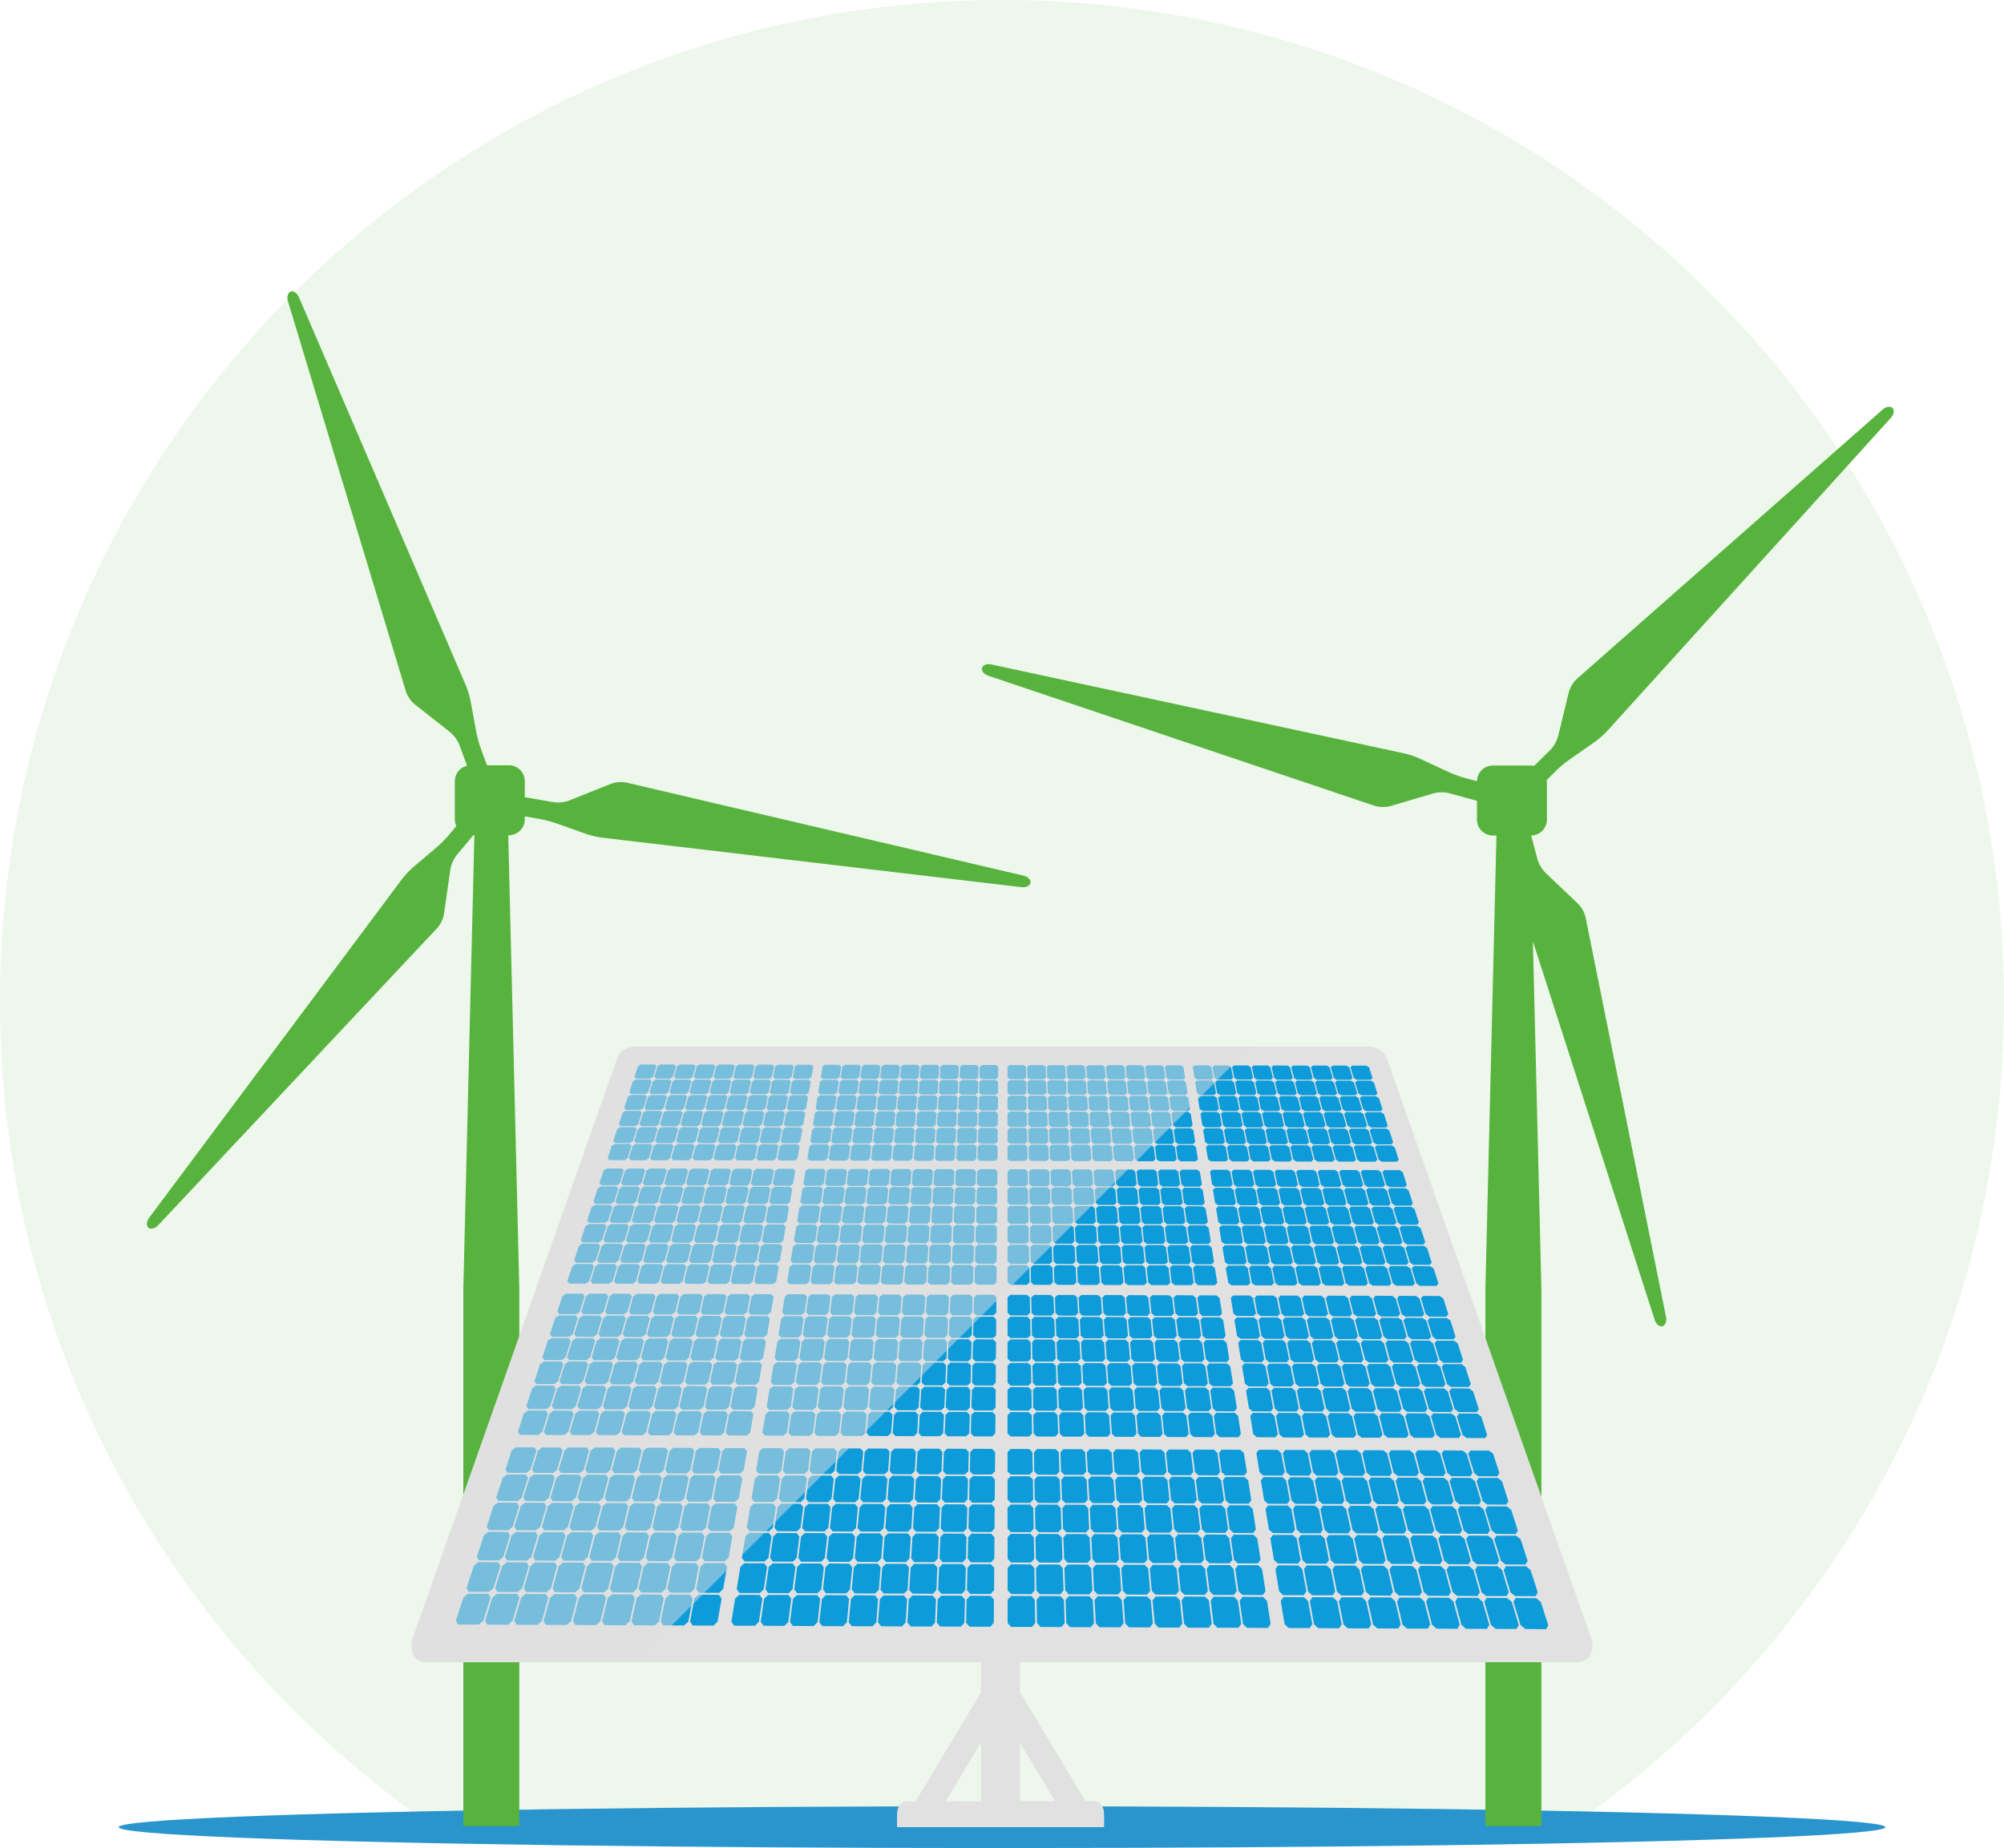 <svg xmlns="http://www.w3.org/2000/svg" width="619.299" height="571.26" viewBox="0 0 619.299 571.26">
  <g id="Group_13489" data-name="Group 13489" transform="translate(-98.11 -141.11)">
    <path id="Path_77948" data-name="Path 77948" d="M232.271,705.911H583.249c81.039-55.843,134.161-149.292,134.161-255.151,0-171.015-138.635-309.65-309.649-309.65S98.11,279.745,98.11,450.76C98.11,556.619,151.233,650.068,232.271,705.911Z" transform="translate(0 0)" fill="#57b33e" opacity="0.1"/>
    <ellipse id="Ellipse_1388" data-name="Ellipse 1388" cx="272.99" cy="6.459" rx="272.99" ry="6.459" transform="translate(134.77 699.452)" fill="#2995cc"/>
    <path id="Path_77949" data-name="Path 77949" d="M673.361,413.486l8.1-5.681a25.325,25.325,0,0,0,3.726-3.288l87.663-96.79c.925-1.016,1.153-2.385.5-3.037s-2.009-.447-3.04.466l-94.552,83.3a9.209,9.209,0,0,0-2.451,4.091l-3.3,13.6a10.381,10.381,0,0,1-2.355,4.185l-5.035,4.971a4.895,4.895,0,0,0-.986-.1H649.837a4.911,4.911,0,0,0-4.9,4.856l-4.064-1.113a35.986,35.986,0,0,1-4.664-1.718l-8.98-4.179a26.657,26.657,0,0,0-4.7-1.59L494.865,383.954c-1.34-.293-2.637.195-2.872,1.084-.259.88.616,1.966,1.921,2.4l119.419,40.227a9.448,9.448,0,0,0,4.767.091l13.423-3.963a10.263,10.263,0,0,1,4.807-.046l8.6,2.362v5.8a4.927,4.927,0,0,0,4.9,4.924h1.128l-3.419,140.18V743.041h17.3V577.015l-2.622-107.466,37.649,117.024c.419,1.32,1.488,2.2,2.378,1.953.89-.22,1.387-1.513,1.116-2.868L678.491,462.119a9.265,9.265,0,0,0-2.3-4.167l-10.143-9.643a10.468,10.468,0,0,1-2.44-4.143l-1.919-7.337a4.932,4.932,0,0,0,4.858-4.919V420.124c0-.154-.032-.3-.045-.449l3.03-3A34.148,34.148,0,0,1,673.361,413.486Z" transform="translate(-90.392 -37.457)" fill="#57b33e"/>
    <path id="Path_77950" data-name="Path 77950" d="M427.937,438.608,305.224,409.846a9.349,9.349,0,0,0-4.758.363l-12.995,5.2a10.241,10.241,0,0,1-4.774.5l-8.883-1.549V409.4a4.927,4.927,0,0,0-4.913-4.913H262.12l-1.975-5.393a37.018,37.018,0,0,1-1.307-4.809l-1.8-9.735A25.974,25.974,0,0,0,255.6,379.8l-51.592-120c-.546-1.271-1.684-2.046-2.553-1.724s-1.239,1.643-.837,2.961L237.08,381.7a9.12,9.12,0,0,0,2.689,3.934l11,8.653a10.351,10.351,0,0,1,2.828,3.89l2.365,6.458a4.922,4.922,0,0,0-3.772,4.774v11.789a4.884,4.884,0,0,0,.475,2.093l-2.365,2.826a36.169,36.169,0,0,1-3.511,3.54l-7.531,6.408a26.948,26.948,0,0,0-3.4,3.63L157.724,544.373c-.821,1.106-.922,2.484-.21,3.073s2.043.25,2.993-.757l86.263-91.91a9.133,9.133,0,0,0,2.067-4.294l1.983-13.857a10.278,10.278,0,0,1,1.957-4.383l5.121-6.126h.335L254.819,566.34V732.412h17.3V566.34L268.7,426.12h.2a4.938,4.938,0,0,0,4.913-4.926v-.9l4.8.84a36.214,36.214,0,0,1,4.816,1.26l9.336,3.317a26.152,26.152,0,0,0,4.837,1.14l129.713,15.318c1.371.16,2.615-.439,2.772-1.348S429.291,438.923,427.937,438.608Z" transform="translate(-13.525 -26.828)" fill="#57b33e"/>
    <g id="Group_13488" data-name="Group 13488" transform="translate(225.292 464.629)">
      <g id="Group_13485" data-name="Group 13485" transform="translate(150.024 166.899)">
        <path id="Path_77951" data-name="Path 77951" d="M495.86,810.248V777.616H483.882v32.632l-20.263,33.766h-2.853c-1.584,0-2.875,1.777-2.875,3.965V852h63.956v-4.02c0-2.187-1.3-3.965-2.875-3.965h-2.849Zm10.932,33.766H495.86V825.779Zm-22.911-18.235v18.235H472.939Z" transform="translate(-457.891 -777.616)" fill="#e1e1e1"/>
        <path id="Path_77952" data-name="Path 77952" d="M531.375,847.979c0-2.187-1.3-3.965-2.875-3.965h-2.849l-20.263-33.766V777.616H499.47L499.4,852h31.974Zm-25.987-3.965V825.779l10.932,18.235Z" transform="translate(-467.418 -777.616)" fill="#e1e1e1"/>
      </g>
      <g id="Group_13487" data-name="Group 13487" transform="translate(0 0)">
        <path id="Path_77953" data-name="Path 77953" d="M558.881,561a7.361,7.361,0,0,1,1.784.233,8.138,8.138,0,0,1,1.647.7,6.1,6.1,0,0,1,1.321,1.042,3.762,3.762,0,0,1,.788,1.275l63.162,179.168a8.652,8.652,0,0,1,.527,3.021,5.775,5.775,0,0,1-.59,2.531,4.043,4.043,0,0,1-1.577,1.686,4.895,4.895,0,0,1-2.464.636H267.807a4.749,4.749,0,0,1-2.452-.636,4.111,4.111,0,0,1-1.6-1.686,5.784,5.784,0,0,1-.573-2.531,8.234,8.234,0,0,1,.522-3.021l63.177-179.168a3.753,3.753,0,0,1,.774-1.275,6.523,6.523,0,0,1,1.309-1.042,8.038,8.038,0,0,1,1.657-.7A7.531,7.531,0,0,1,332.4,561Z" transform="translate(-263.177 -561)" fill="#e1e1e1"/>
        <g id="Group_13486" data-name="Group 13486" transform="translate(13.698 5.513)">
          <path id="Path_77954" data-name="Path 77954" d="M354.974,572.546l.9-.557,1.011-3.289-.513-.545h-4.286l-.878.545-1.083,3.274.543.572Zm1.811,0h4.332l.879-.557.975-3.261-.569-.557-4.253-.015-.912.545-1,3.289Zm6.109,0h4.338l.885-.541.88-3.278-.55-.557H364.19l-.881.557-.95,3.261Zm6.116,0,4.356.019.867-.56.844-3.25-.582-.585h-4.239l-.881.557-.906,3.278Zm6.156.019h4.324l.851-.532.8-3.278-.591-.569h-4.272l-.859.569-.835,3.25Zm6.129.016h4.329l.851-.533.727-3.293-.581-.553-4.279-.015-.859.569-.791,3.278Zm6.122,0,4.353.011.83-.545.673-3.278-.62-.533L388.4,568.2l-.835.553-.73,3.293Zm6.142.011h4.3l.843-.545.646-3.278-.646-.533h-4.253l-.821.533-.675,3.278Zm11.212-4.355h-4.266l-.815.533-.634,3.278.634.545,4.323.016.8-.541.591-3.285Zm-51.3,9.071.9-.589,1.074-3.345-.549-.557-4.328-.027-.911.56-1.113,3.369.539.572Zm3.212-4.49-.885.557-1.04,3.345.551.589h4.369l.915-.572.985-3.345-.549-.556Zm6.131.016-.879.556-.975,3.345.552.572,4.393.008.894-.58.915-3.345-.562-.556Zm6.135,0-.869.556-.928,3.345.576.58,4.393.016.865-.553.868-3.389-.56-.556Zm6.138,0-.857.556-.867,3.389.585.553,4.385.015.865-.569.829-3.365-.608-.552Zm6.128.028-.851.552-.814,3.365.6.569h4.393l.859-.553.744-3.38-.59-.552Zm11.076.552-.6-.529-4.328-.023-.851.552-.75,3.38.59.553,4.386.019.857-.556Zm6.138.016-.6-.546H393.5l-.845.529-.7,3.4.606.556,4.406.02.843-.56Zm1.2-.529-.817.529-.632,3.4.613.56h4.387l.834-.56.577-3.369-.628-.557Zm-47.691,9.307.938-.589,1.079-3.443-.557-.608h-4.385l-.936.576-1.126,3.455.557.609Zm1.3-.589.551.589,4.433.015.935-.6,1.019-3.443-.553-.569-4.4-.015-.928.584Zm8.189-4.012-.885.569-1.012,3.443.555.6,4.45.012.906-.6.949-3.451-.572-.581Zm6.229,0-.881.581-.983,3.451.584.6h4.463l.886-.581.885-3.451-.569-.6Zm6.2,0-.868.6-.908,3.451.6.581h4.444l.9-.581.837-3.451-.606-.576Zm9.582,4.66.867-.592.758-3.471-.59-.556-4.4-.02-.857.576-.837,3.451.612.589Zm7.858-4.036-.59-.584h-4.415l-.861.556-.774,3.471.591.592h4.47l.891-.572Zm6.249,0-.632-.584h-4.386l-.872.584-.7,3.463.626.572,4.448.019.851-.576Zm1.2-.569-.851.569-.66,3.479.62.589h4.491l.83-.589.582-3.467-.628-.58Zm-48.38,9.572.914-.6,1.118-3.55-.553-.6-4.46-.008-.912.588-1.16,3.55.561.612Zm1.309-.6.569.6,4.5.016.928-.592,1.033-3.57-.543-.584-4.443-.012-.94.6Zm6.373.02.59.592,4.483.019.928-.612.987-3.542-.572-.589-4.454-.023-.922.584Zm11.459.612.9-.6.928-3.557-.576-.589H366.3l-.894.589-.992,3.542.6.612Zm6.373.02.908-.616.869-3.53-.6-.6-4.456-.015-.89.589-.921,3.557.6.6Zm6.405,0,.861-.6.825-3.55-.62-.6h-4.42l-.9.6-.859,3.55.606.6Zm6.4.016.857-.6.723-3.542-.609-.6-4.466-.016-.859.6-.8,3.55.631.6Zm7.927-4.143-.653-.589-4.429-.015-.876.6-.733,3.542.6.616h4.513l.892-.585Zm1.21-.589-.859.589-.651,3.573.622.585,4.493.012.857-.6.634-3.558-.642-.6Zm-49.085,9.876.944-.656,1.147-3.652-.557-.593H345.76l-.958.576-1.2,3.657.563.62Zm1.325-.656.574.656h4.569l.936-.64,1.089-3.668-.584-.576-4.522-.016-.925.593Zm11.615.667.928-.627,1.005-3.681-.561-.576-4.513-.012-.928.588-1.1,3.657.59.64Zm6.462,0,.928-.612.934-3.68-.582-.592h-4.484l-.944.592-1,3.664.584.627Zm6.486.016.906-.612.9-3.681-.628-.592h-4.517l-.9.577-.928,3.68.59.612Zm6.462.016.9-.628.821-3.681-.623-.565-4.5-.028-.864.592-.914,3.681.606.612Zm6.478.019.92-.64.734-3.641-.628-.6-4.513-.012-.89.589-.8,3.657.612.628Zm6.494,0,.859-.64.727-3.629-.658-.612h-4.517l-.851.6-.766,3.641.633.64Zm2.814-4.88-.859.612-.707,3.629.667.64h4.576l.851-.6.629-3.664-.637-.6Zm-48.227,5.081-4.568-.012-.984.624-1.244,3.759.562.652h4.624l.993-.636,1.173-3.76Zm6.476.032h-4.6l-.949.6-1.167,3.76.569.667h4.65l.962-.652,1.1-3.775Zm6.472.015-4.588-.015-.934.612-1.1,3.759.591.652,4.624.015.964-.667,1.038-3.759Zm6.482,0H363.5l-.928.62-1.035,3.735.59.667h4.646l.936-.656.963-3.747Zm6.472.032h-4.569l-.92.589-.983,3.747.61.656,4.626.012.92-.652.928-3.748Zm6.476.016-4.551-.016-.942.6-.906,3.748.634.652,4.639.015.891-.619.865-3.779Zm6.48.012-4.577-.012-.89.6-.826,3.779.6.619,4.654.016.895-.62.792-3.779Zm6.5.008-4.584-.008-.891.608-.8,3.779.66.62,4.636.032.882-.636.727-3.8Zm1.9,0-.867.6-.724,3.8.647.636h4.654l.877-.636.675-3.783-.675-.612Z" transform="translate(-294.934 -568.155)" fill="#0e9bd9"/>
          <path id="Path_77955" data-name="Path 77955" d="M431.052,572.649l.814-.529.507-3.288-.661-.549-4.268-.02-.821.545-.505,3.3.612.529Zm1.8,0h4.338l.8-.529.442-3.288-.667-.549h-4.261l-.792.549-.492,3.288Zm6.145.012h4.342l.782-.542.351-3.273-.634-.553-4.3-.012-.766.549-.421,3.288Zm6.142,0,4.315.019.792-.537.312-3.3-.681-.553h-4.255l-.8.553-.353,3.273Zm10.444.035.8-.553.237-3.281-.66-.553-4.286-.016-.76.553-.318,3.3.682.537Zm6.161,0,.776-.537.158-3.3-.648-.553h-4.28l-.767.553-.26,3.281.7.553Zm6.14,0,.738-.537.129-3.274-.661-.552-4.3-.024-.737.553-.2,3.3.693.537Zm6.164.019.719-.549.071-3.273-.689-.537-4.289-.024-.718.552-.154,3.274.7.537Zm6.158-4.359h-4.273l-.736.537-.067,3.273.7.549,4.346.025.723-.545.03-3.3Zm-49.877,9.089.821-.58.505-3.369-.651-.556-4.332-.016-.805.557-.559,3.384.642.545Zm2.489-4.505-.8.556-.5,3.369.633.58h4.423l.78-.569.445-3.38-.656-.556Zm6.143,0-.8.556-.441,3.38.661.569h4.4l.782-.569.391-3.352-.66-.584Zm11.147.6-.683-.58-4.316-.015-.821.584-.36,3.352.691.569,4.377.016.8-.585Zm5.125,3.926.752-.549.261-3.377-.676-.58h-4.324l-.774.58-.33,3.341.683.585Zm6.219.024.752-.572.223-3.353-.707-.593-4.315-.012-.79.58-.261,3.377.7.549Zm1.826,0h4.393l.754-.561.14-3.365-.689-.576h-4.346l-.752.576-.2,3.353Zm10.614.032.753-.569.106-3.372-.744-.565h-4.324l-.74.565-.168,3.349.725.576Zm1.933-4.506-.737.565L475,576.95l.723.569,4.4.015.732-.584.026-3.369-.707-.569ZM429.6,582.324l.821-.577.522-3.47-.65-.561H425.9l-.821.561-.561,3.459.646.589Zm1.207-.577.657.577,4.454.023.79-.6.468-3.446-.644-.585h-4.4l-.837.561Zm12.6-3.435-.667-.573h-4.393l-.815.561-.421,3.446.652.6h4.444l.821-.584Zm5.1,4.051.821-.576.326-3.475-.673-.573h-4.389l-.822.573-.359,3.451.642.584Zm7.382-4.023-.7-.569-4.393-.016-.787.557-.332,3.475.683.576,4.454.02.79-.6Zm6.233,0-.7-.569h-4.393l-.784.569-.277,3.447.709.6,4.458.019.792-.608Zm6.249.015-.7-.56-4.419-.024-.767.569-.2,3.455.713.608h4.454l.76-.569Zm1.132-.56-.772.56-.148,3.479.738.569,4.446.012.748-.564.071-3.495-.691-.549Zm6.213.012-.738.561-.083,3.483.719.564,4.454.016.766-.58.022-3.467-.732-.576Zm-46.874,9.552.851-.576.523-3.57-.644-.6h-4.47l-.829.588-.591,3.558.66.6Zm1.214-.576.681.6h4.5l.843-.6.452-3.554-.643-.6-4.463-.012-.851.6Zm7.662-4.154-.8.6-.468,3.554.667.624h4.517l.828-.6.389-3.574-.667-.6Zm11.456.64-.689-.592-4.441-.02-.8.6-.407,3.55.681.6h4.508l.791-.573Zm6.308,0-.665-.592h-4.462l-.822.592-.33,3.565.731.589,4.476.016.825-.6Zm5.327,4.17.791-.6.247-3.565-.73-.577-4.454-.015-.782.592-.3,3.565.725.6Zm6.417,0,.774-.6.153-3.55-.7-.592h-4.476l-.782.577-.21,3.565.709.6Zm2.066-4.747-.778.592-.136,3.586.744.569,4.492.028.79-.6.077-3.586-.713-.592Zm6.322.016-.774.576-.071,3.586.723.6h4.521l.76-.581.061-3.59-.766-.588Zm-47.559,9.868.89-.639.535-3.648-.675-.613H424.3l-.869.6-.6,3.664.675.639Zm1.242-.639.689.652h4.554l.865-.632.484-3.629-.69-.643-4.517-.008-.821.613Zm11.734.667.843-.628.408-3.648-.675-.628-4.508-.015-.834.643-.458,3.629.656.632Zm6.494,0,.821-.628.345-3.632-.7-.624-4.491-.02-.806.628-.436,3.648.7.628Zm6.487,0,.806-.6.282-3.648-.695-.64h-4.525l-.8.624-.354,3.632.7.628Zm6.784-4.845-4.507-.012-.821.612-.274,3.648.737.6H460.5l.812-.6.215-3.648Zm6.43,0h-4.547l-.766.6-.235,3.648.752.636,4.569.016.766-.652.176-3.648Zm1.878,0-.8.6-.154,3.668.737.632h4.584l.8-.612.065-3.673-.727-.6Zm6.381.015-.73.6-.106,3.673.737.612,4.6.015.744-.612.038-3.688-.753-.584Zm-47.468,5.1h-4.561l-.876.6-.628,3.783.683.651h4.638l.865-.64.569-3.759Zm6.5.023h-4.6l-.835.609-.569,3.759.685.64,4.668.016.851-.629.483-3.775Zm6.5.016-4.585-.016-.851.62-.489,3.775.714.629h4.612l.851-.612.422-3.792Zm1.895,0-.813.6-.452,3.792.7.623,4.646.016.858-.636.369-3.763-.714-.636Zm6.484,0-.811.636-.351,3.763.7.636h4.64l.829-.636.3-3.755-.719-.628Zm6.508.015-.81.628-.286,3.771.715.647,4.645.012.81-.644.225-3.763-.723-.624Zm6.48.028-.789.624-.237,3.763.737.644h4.661l.787-.644.162-3.763-.722-.624Zm6.508,0-.788.624-.162,3.763.76.644,4.62.015.813-.612.1-3.795-.758-.64Zm6.467,0-.772.64-.071,3.795.744.612h4.654l.786-.612.028-3.779-.744-.619Z" transform="translate(-313.317 -568.18)" fill="#0e9bd9"/>
          <path id="Path_77956" data-name="Path 77956" d="M507.27,572.789l.713-.565-.045-3.285-.723-.522-4.282-.031-.715.537v3.3l.715.545Zm1.808.012h4.33l.709-.545-.1-3.317-.75-.509L509,568.417l-.727.522.052,3.285Zm6.142,0,4.352.016.675-.561-.144-3.305-.744-.521h-4.3l-.7.509.129,3.317Zm6.17.016h4.346l.646-.561-.231-3.278-.744-.541-4.26-.008-.69.521.168,3.305Zm6.125,0,4.338.015.685-.561-.278-3.293-.767-.541h-4.282l-.683.541.227,3.278Zm6.142.015,4.359.012.652-.557-.33-3.3-.781-.553h-4.285l-.658.541.29,3.293Zm6.156.012h4.352l.667-.557-.413-3.3-.774-.553h-4.3l-.659.553.343,3.3Zm6.172,0,4.33.027.66-.569-.476-3.273-.766-.553-4.3-.015-.66.529.407,3.3Zm6.138.027h4.348l.636-.569-.513-3.261-.8-.565h-4.3l-.63.553.455,3.273Zm-44.777,4.692.713-.561-.045-3.392-.744-.557h-4.338l-.715.557V577l.715.561Zm6.237,0,.693-.545-.124-3.38-.727-.569-4.322-.016-.736.557.076,3.392.725.561Zm1.637-4.494-.7.569.121,3.38.767.556h4.386l.71-.556-.167-3.365-.76-.561Zm6.186.023-.713.561.178,3.365.758.556,4.407.024.69-.565-.239-3.38-.736-.561Zm6.446,4.506h4.415l.681-.549-.282-3.385-.75-.572h-4.387l-.689.561.253,3.38Zm6.247.012h4.4l.667-.549-.346-3.38-.766-.576-4.363-.012-.681.572.292,3.385Zm10.095-4.478-4.338-.028-.689.576.359,3.38.814.549,4.393.012.667-.561-.391-3.38Zm6.15,0h-4.323l-.676.549.415,3.38.79.561h4.424l.663-.561-.488-3.38Zm1.818,0-.667.549.505,3.38.812.585,4.4.015.64-.576-.513-3.389-.821-.556Zm-44.745,9.327.711-.56-.056-3.471-.727-.577h-4.415l-.715.561v3.467l.715.58Zm6.306.015.73-.556-.106-3.49-.764-.557-4.415-.02-.719.577.072,3.471.74.576Zm6.065-4.6H515.41l-.7.557.112,3.49.752.576h4.47l.7-.576-.149-3.467Zm6.276.012-4.414-.012-.729.58.207,3.467.774.576,4.444.02.714-.584-.237-3.464Zm2.157,4.632,4.46.024.69-.608-.275-3.439-.811-.593-4.4-.016-.681.584.235,3.464Zm10.784.024.683-.577-.375-3.47-.774-.593h-4.416l-.676.593.293,3.439.8.608Zm6.979-.557-.422-3.479-.792-.6h-4.406l-.675.593.4,3.47.774.577,4.477.008Zm5.027-4.047-4.423-.035-.659.6.45,3.479.821.565h4.456l.664-.565-.505-3.479Zm1.848,0-.667.569.492,3.479.828.577,4.438.023.667-.58-.535-3.483-.821-.584Zm-45.378,9.595.753-.592-.063-3.57-.754-.593-4.486-.019-.715.568v3.59l.737.6Zm6.425.012.707-.6-.108-3.57-.76-.593h-4.458l-.753.593.069,3.57.782.592Zm6.379,0,.753-.588-.217-3.567-.766-.588-4.463-.024-.732.593.134,3.57.794.6Zm1.886,0,4.531.016.691-.6-.231-3.55-.79-.592-4.454-.012-.7.588.184,3.567Zm6.409.039H533.1l.714-.589-.307-3.573-.788-.607H528.23l-.7.592.26,3.55Zm6.417,0,4.521.024.691-.613-.375-3.573-.807-.607H534.56l-.675.607.316,3.573Zm6.4.024h4.534l.689-.613-.444-3.561-.806-.576-4.47-.043-.689.607.385,3.573Zm6.417.016h4.525l.675-.6-.505-3.558-.821-.6h-4.464l-.681.576.445,3.561Zm5.727-4.766-.652.6.485,3.558.857.6,4.533.012.65-.616-.564-3.547-.822-.6ZM507.56,592.7l.758-.6-.069-3.7-.767-.588h-4.529l-.737.588v3.684l.767.612Zm6.515.016.738-.6-.139-3.684-.767-.592-4.507-.024-.766.588.055,3.7.774.616Zm6.464.012.753-.612-.187-3.648-.8-.613h-4.52l-.738.577.106,3.684.821.6Zm6.5.028.748-.639-.274-3.633-.788-.613h-4.533l-.727.6.192,3.648.8.612Zm6.518,0,.711-.616-.324-3.657-.8-.6-4.541-.016-.719.613.277,3.633.78.639Zm1.913,0,4.561.012.724-.6-.391-3.664-.838-.613h-4.5l-.711.6.33,3.657Zm6.494.044h4.577l.689-.628-.45-3.672-.837-.6h-4.527l-.661.6.367,3.664Zm6.494,0,4.584.015.673-.628-.5-3.672-.83-.589-4.521-.028-.7.6.458,3.672Zm5.8-4.873-.656.589.505,3.672.865.628h4.577l.667-.616-.583-3.684-.843-.589Zm-46.692,5.1h-4.584l-.767.608v3.795l.782.613h4.638l.774-.613-.085-3.795Zm6.515.015h-4.6l-.758.592.061,3.795.8.613,4.646.008.76-.62-.136-3.767Zm6.48,0h-4.584l-.758.62.12,3.767.814.62h4.654l.766-.608-.215-3.748Zm6.5,0H522.5l-.744.652.183,3.748.829.655h4.624l.744-.64-.273-3.763Zm6.51.016H529l-.729.636.245,3.763.843.652,4.632.015.74-.667L534.4,593.7Zm6.531.039-4.618-.028-.71.624.337,3.8.843.627,4.64.016.7-.628-.4-3.8Zm6.467.008L542,593.1l-.705.612.385,3.8.851.628H547.2l.683-.628-.458-3.787Zm6.534,0H548.5l-.7.62.484,3.787.844.628h4.683l.667-.612-.535-3.8Zm7.345.652-.843-.636h-4.6l-.689.6.527,3.8.885.636h4.659l.667-.624Z" transform="translate(-331.739 -568.208)" fill="#0e9bd9"/>
          <path id="Path_77957" data-name="Path 77957" d="M582.209,572.919l.632-.549-.6-3.3-.785-.549h-4.316l-.618.549.527,3.278.821.569Zm1.834,0h4.343l.591-.549-.642-3.3-.836-.533h-4.278l-.636.533.606,3.3Zm6.122,0h4.363l.606-.533-.713-3.313-.835-.513-4.3-.02-.6.533.66,3.3Zm6.18.028H600.7l.576-.561-.768-3.27-.828-.556h-4.31l-.582.513.71,3.313Zm6.164,0h4.342l.571-.541-.836-3.278-.817-.541-4.31-.028-.567.556.758,3.27Zm6.148.023H613l.575-.564-.873-3.278-.882-.541h-4.277l-.59.541.851,3.278Zm6.172,0,4.346.016.59-.569-.965-3.273-.883-.557h-4.285l-.575.541.891,3.278Zm6.156.016h4.368l.521-.569-.972-3.273L624,568.6l-4.261-.016-.576.557.942,3.273Zm6.172,0L631.5,573l.563-.585L631,569.16l-.906-.545L625.8,568.6l-.547.541,1.005,3.273Zm-44.085,4.707.64-.557-.62-3.384-.829-.568-4.338-.012-.653.556.551,3.389.835.576Zm5.369-4.494-4.377-.015-.628.568.628,3.384.843.557,4.415.02.616-.565-.682-3.38Zm6.15.015h-4.356l-.606.553.667,3.38.843.565h4.415l.612-.565-.733-3.38Zm6.152.024-4.338-.024-.59.553.714,3.38.859.585h4.393l.626-.585-.787-3.356Zm6.18,0h-4.362l-.6.553.818,3.356.863.585h4.4l.606-.553-.869-3.376Zm6.17.016-4.352-.016-.59.565L609,577.18l.879.553,4.393.015.584-.569-.888-3.376Zm6.15.015-4.346-.015-.582.565.928,3.379.878.549,4.4.028.591-.577-.964-3.352Zm6.178,0h-4.377l-.535.576.955,3.352.9.577h4.43l.547-.557-1.021-3.372Zm1.834,0-.576.576,1.034,3.372.912.557,4.4.024.535-.581-1.056-3.372-.912-.576Zm-43.32,9.343.663-.58-.641-3.463-.851-.584H578.73l-.636.564.535,3.483.859.58Zm1.87,0,4.478.015.626-.6-.689-3.452-.843-.6h-4.415l-.624.584.624,3.463Zm9.827-4.628h-4.4l-.638.6.7,3.452.851.6H596.6l.616-.58-.738-3.467Zm6.241.035-4.433-.035-.6.6.744,3.467.892.6h4.466l.59-.6-.8-3.467Zm6.237.015-4.4-.015-.606.56.815,3.467.873.6,4.454.015.634-.592-.908-3.455Zm6.235,0h-4.409l-.569.577.877,3.455.873.592h4.491l.591-.56-.942-3.486Zm3.141,4.64h4.44l.585-.576-1-3.447-.883-.592-4.423-.024-.583.577.95,3.486Zm9.4-4.616h-4.436l-.569.592.991,3.447.92.576,4.484.012.551-.572-1.072-3.463Zm1.812,0-.546.592,1.044,3.463.936.572h4.454l.565-.556-1.109-3.479-.936-.577Zm-43.833,9.619.62-.619-.62-3.55-.851-.588-4.47-.016-.646.6.582,3.547.844.631Zm1.862,0,4.544.028.637-.647-.673-3.55-.9-.588h-4.477l-.62.588.66,3.55Zm6.447.028,4.521.012.637-.644-.8-3.55-.857-.589h-4.47l-.65.572.744,3.55Zm6.4.012h4.535l.6-.6-.812-3.59-.9-.576-4.462-.012-.633.589.8,3.55Zm6.413,0,4.547.015.582-.6-.873-3.6-.912-.564-4.456-.028-.626.576.851,3.59Zm6.433.015h4.517l.6-.6-.95-3.574-.9-.588H611.2l-.582.564.9,3.6Zm6.409,0h4.539l.576-.6-1.02-3.55-.9-.6h-4.486l-.575.576.958,3.574Zm6.424.008h4.561l.546-.577-1.073-3.577-.944-.6H623.89l-.6.6,1.042,3.55ZM630.223,583l-.582.585,1.111,3.577.942.577,4.517.035.565-.612-1.169-3.562-.9-.6Zm-44.449,9.876.661-.623-.661-3.685-.865-.592h-4.529l-.66.569.6,3.684.881.647Zm1.918,0,4.608.016.642-.62-.737-3.688-.872-.6-4.513-.008-.646.592.66,3.685Zm6.508.016,4.624.012.606-.632-.8-3.661-.859-.612-4.529-.016-.644.6.72,3.688Zm6.54.012,4.574.008.637-.629-.89-3.672L604.18,588h-4.523l-.636.612.782,3.661Zm6.493.008,4.583.015.632-.644-.936-3.648-.9-.62h-4.547l-.612.6.864,3.672Zm6.495.015h4.59l.63-.628-1-3.664-.912-.6-4.547-.024-.591.62.935,3.648Zm6.524.023h4.611l.577-.636-1.043-3.656-.949-.6-4.539-.016-.591.6.99,3.664Zm6.529,0,4.594.016.589-.632-1.127-3.676-.934-.6h-4.547l-.591.6,1.052,3.656Zm5-4.9-.585.6,1.132,3.676.949.632h4.6l.569-.6-1.189-3.681-.963-.612Zm-45.934,5.11-4.584-.012-.682.636.652,3.783.859.624,4.638.015.657-.64-.657-3.759Zm6.515.015h-4.584l-.681.632.7,3.759.892.64,4.646.015.675-.628-.752-3.786Zm6.524.047-4.6-.047-.634.632.733,3.786.9.64h4.667l.638-.64-.806-3.775Zm6.494,0h-4.591l-.646.6.835,3.775.928.64,4.654.024.613-.647-.859-3.784Zm6.523,0h-4.606l-.612.6.865,3.784.949.647,4.654.027.632-.663-.947-3.779Zm6.5.016h-4.6l-.6.6.95,3.779.957.663,4.654.012.6-.643-1.034-3.811Zm6.529.015-4.591-.015-.6.6,1,3.811.958.643h4.675l.576-.643-1.082-3.8Zm6.543.012-4.6-.012-.6.6,1.068,3.8.963.643,4.668.008.576-.651-1.119-3.8Zm7.474.64-.974-.64h-4.6l-.561.593,1.151,3.819.967.627,4.642.016.583-.643Z" transform="translate(-348.793 -568.24)" fill="#0e9bd9"/>
          <path id="Path_77958" data-name="Path 77958" d="M340.895,615.114l.991-.663,1.238-3.906-.6-.651h-4.654l-1,.627-1.287,3.929.582.647Zm1.97,0,4.745.019.959-.667,1.163-3.921-.573-.636-4.671-.015-.979.651-1.227,3.906Zm6.7.019H354.3l.975-.656,1.082-3.916-.6-.644-4.651-.008-.992.636-1.125,3.921Zm6.727,0,4.7.028.987-.659,1.013-3.94-.628-.644h-4.66l-.954.644-1.1,3.916Zm6.669.028h4.759l.922-.639.955-3.93-.62-.651h-4.668l-.934.62-1.012,3.94Zm6.707.024h4.745l.928-.663.883-3.93-.63-.631-4.654-.02-.949.651-.942,3.93Zm6.717.019H381.1l.95-.647.814-3.949-.646-.647h-4.675l-.92.631-.881,3.93Zm6.715.02h4.722l.921-.667.74-3.909L388.82,610l-4.675-.035-.886.647-.829,3.949ZM395.431,610h-4.66l-.891.652-.744,3.909.651.667,4.745.012.892-.667.681-3.921ZM339.1,620.836l1.035-.683,1.257-4.047-.59-.683h-4.731l-1.013.668-1.327,4.047.582.7Zm3.657-5.379-.983.648-1.258,4.047.576.683,4.822.012,1-.695,1.181-4.036-.6-.66Zm6.721,0-.988.66-1.187,4.036.59.695h4.814l1.012-.659,1.1-4.044-.6-.667Zm6.7.02-.975.667-1.12,4.044.62.659,4.8.024.991-.663,1.049-4.064-.62-.651Zm6.707.016-.969.651-1.04,4.064.63.663,4.8.015.962-.666.971-4.048-.626-.679Zm6.713.012-.955.667-.966,4.048.62.666,4.816.032.95-.7.912-4.032-.653-.683Zm12.1.707-.66-.676-4.726-.032-.928.683-.921,4.032.642.7h4.814l.935-.683Zm6.725.023-.666-.683H383l-.891.66-.851,4.023.662.683,4.784.02.949-.68Zm1.309-.675-.912.675-.756,4.023.65.68h4.808l.942-.667.69-4.036-.682-.675ZM337.253,626.7l1.042-.683,1.3-4.158-.58-.683-4.822-.016-1.045.683-1.331,4.138.571.7Zm1.449-.683.6.683,4.838.039,1.052-.7,1.21-4.174-.6-.694h-4.816l-1.011.683Zm9.108-4.826-1,.679-1.228,4.174.629.7,4.867.015,1-.71,1.126-4.174-.612-.667Zm6.8.012-.989.667-1.166,4.174.637.71,4.877.016,1-.711,1.064-4.154-.628-.683Zm6.823.02-.975.683-1.079,4.154.608.711,4.88.016,1.005-.715.989-4.166-.63-.683Zm10.371,5.564.959-.7.936-4.17-.66-.679h-4.8l-.977.667-1.013,4.166.663.715Zm8.7-4.846-.661-.691h-4.8l-.959.667-.92,4.17.652.7,4.869.023.949-.707Zm6.832.015-.683-.683-4.8-.024-.928.707-.873,4.147.676.722h4.866l.934-.69Zm1.34-.683-.942.683-.778,4.178.667.69,4.906.008.915-.7.7-4.138-.663-.683Zm-53.318,11.491,1.052-.727,1.323-4.273-.57-.718h-4.877l-1.056.7-1.412,4.276.6.743Zm1.473-.727.59.742h4.936l1.053-.7,1.248-4.308-.612-.7-4.859-.008-1.046.695Zm6.975.043.616.715,4.936.015,1.032-.73,1.189-4.292-.612-.695-4.877-.016-1.019.7Zm12.589.754,1-.739,1.088-4.292-.6-.7L353,627.1l-1.027.695-1.167,4.292.637.73Zm7,.012,1.005-.718,1.026-4.309-.646-.7-4.88-.015-.984.714L357.8,632.1l.642.739Zm7.008,0,.971-.718.984-4.285-.668-.7-4.863-.024-.978.7-1.052,4.309.651.718Zm7.023.016.963-.711.906-4.285-.667-.707-4.885-.015-.971.7-.962,4.285.653.718Zm8.786-4.984-.7-.695-4.866-.024-.968.707-.873,4.285.667.711,4.976.015.944-.7Zm1.348-.695-.938.695-.8,4.3.7.747h4.926l.955-.73.727-4.3-.671-.715Zm-54.169,11.85,1.074-.758,1.364-4.423-.6-.71-4.946-.02-1.056.73-1.449,4.423.6.758Zm1.48-.742.6.742,5.042.016,1.052-.743,1.3-4.426-.606-.727-4.961-.012-1.056.73Zm12.772.77,1.027-.73,1.208-4.43-.59-.73-4.967-.016-1.049.727-1.287,4.426.613.754Zm7.086.011,1.039-.714,1.155-4.443-.626-.73-4.962-.015-1.034.73-1.224,4.43.633.742Zm7.118.016,1.042-.73,1.074-4.443-.66-.73h-4.94l-1.049.73-1.133,4.443.65.73Zm7.135.024,1.013-.738.983-4.415-.646-.747-4.976-.028-.991.73-1.062,4.443.66.754Zm7.122.032,1.005-.75.9-4.434-.675-.727-4.953-.02-1.005.747-.955,4.415.673.75Zm7.13.019.975-.734.836-4.438-.682-.731-4.97-.027-.963.742-.915,4.419.69.75Zm3.188-5.9-.956.731-.828,4.438.689.734,5.046.016.956-.75.76-4.423-.7-.73Zm-53.133,6.161-5.037-.035-1.073.77-1.518,4.521.59.8h5.106l1.109-.75,1.412-4.569Zm7.092.012-5.014-.012-1.079.734-1.405,4.569.612.774h5.1l1.078-.75,1.334-4.568Zm7.13.015-5.039-.015-1.026.747-1.343,4.568.6.766,5.1.016,1.066-.77,1.265-4.569Zm7.135,0h-5.021l-1.066.743-1.254,4.569.656.77,5.086.012,1.049-.766,1.2-4.568Zm7.105.024-5.005-.024-1.048.759-1.2,4.568.675.766,5.1.016,1.042-.782,1.1-4.553Zm7.139.039-5.03-.039-1.019.75-1.09,4.553.667.782,5.094.032,1.04-.79,1.027-4.557Zm7.128,0h-5.041l-.983.731L368.96,644.8l.689.79,5.106.016,1.019-.774.942-4.561Zm7.147.008-5.038-.008-1,.758-.942,4.561.69.79h5.1l1.012-.774.865-4.561Zm2.091,0-.971.766-.845,4.561.675.774,5.12.015.967-.789.8-4.55-.71-.766Z" transform="translate(-291.217 -577.735)" fill="#0e9bd9"/>
          <path id="Path_77959" data-name="Path 77959" d="M424.257,615.286l.865-.66.576-3.917-.649-.643-4.685-.024-.881.64-.638,3.921.653.683Zm1.941,0,4.765.024.877-.652.492-3.949-.661-.628-4.693-.015-.865.643-.582,3.917Zm6.738.024h4.745l.859-.652.444-3.949-.7-.628h-4.675l-.885.628-.492,3.949Zm6.716,0,4.752.032.851-.676.378-3.941-.723-.643h-4.668l-.872.643-.423,3.933Zm11.447.032.851-.659.3-3.933-.7-.652h-4.7l-.823.628-.371,3.941.723.676Zm6.729.024.814-.66.247-3.941-.738-.636-4.675-.016-.828.636-.307,3.933.744.683Zm6.707,0,.835-.66.154-3.909-.744-.648-4.681-.019-.815.636-.227,3.941.733.66Zm6.732.019.8-.66.13-3.929-.787-.648h-4.679l-.818.648-.154,3.909.766.66Zm6.769-5.236h-4.693l-.79.648-.1,3.929.781.66,4.752.024.792-.683.022-3.917ZM423.392,621l.906-.676.6-4.039-.707-.676h-4.713l-.934.66L417.9,620.3l.673.695Zm2.776-5.39-.877.676-.6,4.039.7.683h4.811l.883-.683.551-4.039-.727-.648Zm6.713.028-.865.648-.527,4.055.711.683,4.808.012.9-.679.436-4.06-.7-.636Zm12.19.683-.713-.659h-4.736l-.851.636-.476,4.06.729.694h4.808l.865-.683Zm5.574,4.754.882-.683.29-4.044-.76-.666-4.729-.02-.851.659-.393,4.047.777.683Zm6.823,0,.843-.667.239-4.047-.738-.679h-4.751l-.862.666-.3,4.044.758.683Zm2,0,4.841.016.818-.683.185-4.031-.791-.683h-4.737l-.843.667-.229,4.047Zm6.818.016,4.821.015.821-.683.1-4.047-.774-.64h-4.737l-.829.64-.169,4.031Zm6.951-5.355-.8.64-.119,4.047.8.683,4.789.016.814-.7.022-4.032-.758-.656Zm-50.724,11.171.9-.7.629-4.158-.714-.7h-4.8l-.916.683-.668,4.174.668.683Zm1.309-.7.73.7,4.873.024.9-.707.551-4.174-.7-.683h-4.822l-.892.683Zm12.512.723.887-.707.462-4.162-.707-.679-4.8-.015-.9.683-.569,4.174.753.707Zm8.21-4.853-.737-.683-4.822-.012-.866.679-.468,4.162.722.723h4.9l.865-.683Zm6.823.039-.744-.7-4.814-.027-.865.683-.4,4.186.739.7,4.878.015.9-.714Zm6.84.016-.753-.711h-4.821l-.861.7-.311,4.147.74.714h4.893l.848-.7Zm6.843,0-.79-.683-4.8-.015-.838.7-.26,4.146.766.711h4.893l.851-.695Zm1.237-.683-.845.683-.146,4.162.76.695,4.883.027.821-.707.122-4.158-.79-.7Zm6.807.024-.814.68-.085,4.158.782.707h4.893l.814-.683.043-4.166-.814-.687ZM421.6,632.98l.95-.727.6-4.3-.69-.7-4.876-.032-.934.715-.719,4.3.719.746Zm1.357-.727.7.727,4.962.008.92-.707.559-4.308-.7-.695-4.906-.024-.928.7Zm7,.028.735.719h4.937l.911-.711.484-4.3-.719-.7-4.9-.011-.885.695Zm12.7.739.9-.715.407-4.3-.753-.7-4.867-.016-.912.7-.462,4.3.723.711Zm8.279-4.983-.791-.715-4.891-.015-.872.7-.415,4.3.766.715h4.928l.931-.715Zm5.779,5.034.872-.734.253-4.3-.78-.7-4.885-.016-.858.715-.33,4.268.766.715Zm7.052,0,.806-.71.2-4.309-.787-.7-4.885-.015-.859.7-.237,4.3.766.734Zm7.153-5.718h-4.893l-.828.719-.191,4.288.807.727h4.95l.851-.715.125-4.3Zm2.053.016-.843.7-.093,4.3.816.73h4.95l.829-.715.022-4.3-.788-.719Zm-52.329,11.865.967-.75.642-4.4-.7-.734h-4.97l-.941.7-.734,4.439.7.734Zm1.374-.75.74.75,5.033.02.926-.758.576-4.415-.73-.719-4.942-.015-.942.734Zm12.9.79.936-.758.5-4.419-.752-.719H430.63l-.92.719-.56,4.4.75.758Zm7.122.015.912-.73.436-4.442-.774-.739H437.68l-.925.719-.478,4.419.731.758Zm7.139,0,.9-.73.354-4.423-.777-.739-4.966-.019-.891.739-.415,4.442.778.73Zm7.512-5.856h-4.975l-.884.7-.3,4.423.767.73,5.034.036.868-.735.277-4.423Zm7.058.015h-4.99l-.873.719-.259,4.423.8.742,5.037.02.873-.747.183-4.427Zm2.039,0-.843.73-.221,4.443.851.73,5.02.02.849-.75.093-4.443-.788-.71Zm7.038.035-.851.695-.1,4.443.821.75,5.04.015.829-.75.042-4.438-.807-.715ZM420.6,639.614l-5.038-.019-.958.742-.752,4.565.73.777,5.12.029.942-.787.667-4.56Zm7.142.028-5.056-.028-.938.747-.683,4.56.76.787,5.122.015.928-.774.6-4.568Zm7.108,0h-5.013l-.942.739-.577,4.568.744.774h5.1l.943-.754.523-4.553Zm7.162.016-5.039-.016-.936.774-.513,4.553.778.766,5.119.032.912-.781.445-4.554Zm2.1,0-.9.774-.436,4.554.766.781,5.138.032.9-.794.36-4.549-.774-.758Zm7.122.039-.881.758L450,645l.806.794,5.111.016.914-.79.261-4.553-.8-.774Zm7.183,0-.906.774-.275,4.553.835.79,5.09.012.884-.786.211-4.553-.809-.754Zm7.127.035-.878.754-.192,4.569.843.77h5.1l.887-.758.118-4.581-.829-.738Zm7.156.016-.867.738-.116,4.581.835.774,5.131.015.844-.774.03-4.584-.838-.727Z" transform="translate(-311.458 -577.769)" fill="#0e9bd9"/>
          <path id="Path_77960" data-name="Path 77960" d="M507.769,615.464l.766-.667-.085-3.917-.758-.663H503l-.782.663v3.886l.788.683Zm1.969,0,4.731.016.774-.667-.128-3.918-.807-.659h-4.675l-.774.643.077,3.917Zm6.741.016,4.744.015.727-.659-.191-3.942-.835-.659h-4.675l-.745.659.139,3.918Zm6.706.015h4.745l.75-.647-.283-3.937-.813-.636-4.689-.039-.76.659.2,3.942Zm6.713,0,4.77.035.744-.663-.369-3.941-.821-.652h-4.7l-.723.636.27,3.937Zm6.746.035H541.4l.715-.663-.413-3.913-.851-.667h-4.675l-.715.639.344,3.941Zm6.725,0,4.739.036.711-.683-.484-3.929-.851-.648H542.8l-.706.648.431,3.913Zm6.729.036h4.752l.693-.667L555,610.974l-.872-.652-4.668-.015-.723.648.484,3.929Zm6.749,0,4.728.012.705-.643-.628-3.961-.882-.64-4.691-.012-.673.652.553,3.926Zm-49.008,5.642.782-.686-.077-4.044-.774-.683h-4.764l-.788.636V620.5l.788.663Zm1.9-5.413-.78.683.077,4.044.8.686,4.806.012.815-.68-.14-4.063-.821-.667Zm6.746.028-.78.655.112,4.063.851.68,4.8.015.8-.683-.239-4.047-.8-.683Zm6.7,0-.76.683.231,4.047.843.683h4.829l.744-.683-.27-4.031-.867-.683Zm7.135,5.43h4.806l.76-.676-.351-4.039-.845-.7h-4.774l-.737.683.274,4.031Zm11.1-5.383-4.751-.015-.71.683.337,4.039.851.676,4.821.027.73-.7-.415-4.039Zm6.76.016h-4.77l-.719.652.428,4.039.867.7H548.8l.711-.679-.464-4.04Zm6.707.015-4.731-.015-.729.675.505,4.04.885.7h4.835l.7-.667-.569-4.056Zm2,0-.7.675.569,4.056.912.667,4.812.016.693-.683-.646-4.056-.881-.659Zm-48.959,11.207.8-.718-.077-4.171-.79-.675-4.855-.024-.788.687v4.166l.807.719Zm6.93,0,.787-.707-.139-4.182-.828-.66-4.844-.016-.781.675.077,4.171.843.718Zm7.7-.683-.239-4.182-.83-.683h-4.822l-.766.66.154,4.182.829.707,4.895.016Zm1.265.7,4.881.023.78-.707-.3-4.17-.843-.683h-4.829l-.758.656.2,4.182Zm11.825.031.744-.7-.373-4.171-.851-.7h-4.816l-.758.683.29,4.17.857.714Zm6.366-5.551h-4.847l-.719.683.351,4.171.867.714h4.912l.76-.7-.452-4.186Zm2.6,5.58H549.5l.744-.7-.5-4.186-.906-.676-4.814-.023-.734.683.436,4.186Zm11.071-5.541-4.838-.016-.7.676.5,4.186.9.71h4.893l.715-.695-.553-4.178Zm2.017,0-.713.683.6,4.178.912.695,4.889.024.723-.707-.676-4.174-.912-.663Zm-49.683,11.53.8-.73-.063-4.3-.817-.7-4.89-.012-.83.715v4.28l.83.747Zm7.037.028.79-.758-.136-4.261-.851-.7-4.885-.039-.805.7.061,4.3.865.742Zm2.061,0,4.984.02.787-.73-.249-4.293-.837-.714h-4.9l-.778.7.133,4.261Zm7.055.02,4.95.012.768-.715-.29-4.32-.858-.7h-4.9l-.784.7.215,4.308Zm7.023.012,4.964.016.752-.731-.351-4.308-.858-.695-4.906-.016-.781.7.3,4.32Zm12,.031.766-.727-.468-4.308-.873-.7-4.9-.016-.758.695.374,4.308.892.731Zm2.069,0h4.983l.729-.719-.523-4.3-.9-.714h-4.9l-.738.7.431,4.308Zm7.058,0,4.983.028.723-.727-.632-4.32-.908-.7H551.61l-.744.7.513,4.3Zm6.219-5.722-.719.7.6,4.32.91.727,4.983.02.715-.747-.667-4.265-.92-.719Zm-50.442,11.9.835-.738-.1-4.439-.818-.727-4.967-.016-.83.73v4.423l.835.767Zm7.143.02.814-.739-.138-4.434-.867-.735-4.962-.015-.827.727.1,4.439.843.738Zm7.145.036.8-.755-.238-4.438-.838-.719-5-.032-.787.735.159,4.434.873.739Zm7.138.012.8-.743-.312-4.446-.862-.735h-4.958l-.814.719.247,4.438.865.755Zm2.13,0,5.023.015.781-.746-.385-4.435-.888-.723-4.976-.015-.787.715.317,4.446Zm7.145.015h5.034l.752-.727-.444-4.438-.9-.739h-4.99l-.76.723.371,4.435Zm7.129,0,5.074.024.737-.734-.539-4.435-.926-.738-4.983-.02-.743.739.474,4.438Zm7.175.04,5.021.023.758-.758-.62-4.43-.926-.758h-4.984l-.73.738.527,4.435Zm6.3-5.912-.733.747.612,4.43.949.758H565.3l.718-.738-.7-4.439-.921-.758ZM508.1,639.812h-5.047l-.835.727v4.584l.859.774,5.138.04.835-.782-.091-4.569Zm7.143.016h-5.034l-.807.758.063,4.569.864.782h5.124l.825-.767-.144-4.56Zm7.169.024h-5.047l-.829.758.169,4.56.891.774h5.111l.8-.758-.223-4.561Zm7.149.035-5.041-.024-.786.762.217,4.561.89.785h5.148l.777-.746-.316-4.588Zm7.155.019-5.046-.019-.788.75.322,4.588.881.746,5.159.036.784-.782-.4-4.561Zm7.167,0h-5.066l-.76.758.4,4.569.916.774,5.115.016.78-.774-.489-4.568Zm7.152.02h-5.049l-.76.754.474,4.568.934.774,5.115.012.774-.774-.561-4.569Zm7.161.015-5.068-.015-.737.766.547,4.569.95.774,5.129.015.74-.774-.634-4.569Zm8.1.782-.969-.742-5.034-.04-.729.767.63,4.569.965.774,5.122.016.756-.743Z" transform="translate(-331.739 -577.809)" fill="#0e9bd9"/>
          <path id="Path_77961" data-name="Path 77961" d="M589.74,615.652l.681-.659-.733-3.96-.892-.633h-4.689l-.66.616.629,3.961.911.643Zm1.994,0,4.715.016.691-.66-.782-3.965-.92-.62-4.687-.024-.656.633.711,3.96Zm6.707.016,4.77.008.66-.652-.861-3.965-.928-.62-4.675-.016-.667.62.782,3.965Zm6.746.008,4.76.015.646-.647-.914-3.956-.934-.648h-4.717l-.62.62.845,3.965Zm6.754.015,4.768.016.6-.663-.979-3.937-.949-.652h-4.7l-.62.633.944,3.956Zm6.747.028h4.746l.6-.675-1.066-3.922-.928-.651-4.691-.016-.619.652.979,3.937Zm6.715,0,4.778.024.6-.683-1.143-3.921-.949-.647-4.7-.02-.632.651,1.073,3.922Zm6.763.024h4.765l.577-.647-1.2-3.946-.964-.632-4.7-.027-.618.647,1.156,3.921Zm6.738,0,4.774.02.577-.667L643,611.151l-1-.632h-4.7l-.59.632,1.18,3.946Zm-48.145,5.627.685-.679-.728-4.052-.92-.679h-4.769l-.681.679.663,4.052.938.679Zm5.767-5.382-4.77-.028-.642.679.744,4.052.918.7H597.6l.693-.683-.829-4.047Zm6.752.019-4.752-.019-.676.675.814,4.047.958.706,4.822.016.653-.7-.881-4.047Zm6.78.012-4.816-.012-.624.68.892,4.047.934.7h4.837l.646-.683-.936-4.047Zm6.726.032-4.774-.032-.638.683.962,4.047.964.7h4.815l.651-.683-1.026-4.063Zm6.732.015-4.752-.015-.629.651,1.041,4.063.969.683,4.829.015.6-.683-1.073-4.063Zm6.763,0h-4.785l-.613.652,1.112,4.063.983.683,4.836.012.612-.68-1.181-4.064Zm6.746.024-4.77-.024-.59.667,1.151,4.064,1,.68,4.851.027.585-.707-1.228-4.051Zm1.984,0-.6.656,1.258,4.051,1.027.707h4.821l.59-.687-1.321-4.071-1.005-.64Zm-47.184,11.214.69-.719-.767-4.181-.935-.668L586,621.721l-.695.663.695,4.2.935.7Zm2.029,0h4.915l.675-.706-.837-4.178-.949-.663-4.814-.02-.683.668.76,4.181Zm10.68-5.528-4.853-.02-.673.663.827,4.178.958.706H605.7l.667-.691-.9-4.154Zm6.815,0h-4.813l-.668.683.9,4.154.977.723h4.918l.634-.687-.964-4.189Zm6.869,0h-4.845l-.667.683,1,4.189.979.687,4.918.024.642-.683-1.049-4.194Zm6.832.008h-4.829l-.638.7,1.059,4.194,1,.683,4.906.011.628-.695-1.117-4.181Zm3.542,5.6h4.92l.582-.695-1.194-4.182-.983-.71H627.06l-.609.695,1.116,4.181Zm10.163-5.548H633.92l-.6.671,1.188,4.182,1.043.71h4.9l.6-.7-1.274-4.194Zm2.01.015-.584.656,1.273,4.194,1.019.715h4.92l.6-.691-1.356-4.178-1.027-.695Zm-47.845,11.526.68-.71-.758-4.328-.957-.7-4.9-.024-.7.719.7,4.3.942.715Zm2.071.016h4.983l.69-.727-.869-4.308-.963-.707-4.928-.008-.662.7.79,4.328Zm7.045.015,4.967.016.675-.727-.919-4.332-.984-.7-4.906-.02-.675.707.867,4.308Zm7.058.016,4.967.015.667-.73-1.011-4.32-1-.718h-4.893l-.648.7.92,4.332Zm7.029.015,4.983.016.646-.747-1.09-4.308-.963-.71h-4.914l-.646.7,1.012,4.32Zm7.054.016h4.983l.657-.71-1.17-4.328-1-.683-4.913-.028-.661.711,1.089,4.308Zm7.052,0,4.992.019.637-.718-1.244-4.32-1.035-.7h-4.912l-.624.683,1.173,4.328Zm7.071.019,4.967.036.628-.754-1.321-4.308-1.019-.715H635.63l-.62.715,1.232,4.308Zm5.288-5.726-.591.7,1.3,4.308,1.064.754,4.967.015.62-.73-1.408-4.3-1.026-.747Zm-48.531,11.9.69-.742-.821-4.446-.95-.707L588,633.742l-.71.714.734,4.439.949.747Zm2.082,0,5.038.024.713-.743-.873-4.454-.977-.7-4.981-.02-.7.707.8,4.446Zm7.176.024,5.021.019.707-.738-.968-4.443-.995-.73H602.1l-.673.7.9,4.454Zm7.128.019,5.068.028.66-.746-1.019-4.443-1.012-.738-4.981-.012-.653.73.962,4.443Zm7.169.028h5.077l.637-.73-1.107-4.435-1.013-.738h-4.979l-.668.715,1.071,4.443Zm7.177,0,5.061.016.633-.747-1.188-4.423-1.049-.734h-4.976l-.645.722,1.13,4.435Zm7.161.016,5.057.039.638-.766-1.294-4.419-1.03-.743-4.957-.015-.662.734,1.2,4.443Zm7.165.039h5.068l.6-.738-1.331-4.431-1.066-.742-4.977-.016-.626.743,1.279,4.419Zm5.353-5.887-.582.718,1.317,4.431,1.074.738,5.06.035.59-.75-1.412-4.438-1.06-.734Zm-50.353,6.148h-5.074l-.727.75.774,4.577.988.766,5.121.016.715-.766-.821-4.593Zm7.161.016H596.2l-.689.734.833,4.593,1,.766,5.145.015.69-.781-.915-4.561Zm7.155.012h-5.061l-.689.754.894,4.561,1.027.781,5.138.012.689-.767-.979-4.588Zm7.187.016-5.083-.016-.683.754.983,4.588,1.048.767,5.146.015.667-.766-1.068-4.577Zm7.131,0h-5.039l-.667.766,1.069,4.6,1.063.742,5.123.032.659-.774-1.133-4.573Zm7.183.032h-5.061l-.638.762,1.145,4.573,1.07.782,5.124.015.626-.766-1.2-4.593Zm7.19.023H632.05l-.629.75,1.22,4.593,1.078.766h5.129l.646-.75-1.313-4.592Zm7.159.028-5.076-.012-.613.75,1.321,4.592,1.063.767h5.158l.614-.755-1.38-4.588Zm8.265.767-1.082-.739-5.074-.028-.606.754,1.382,4.588,1.12.794,5.125.016.612-.781Z" transform="translate(-350.382 -577.851)" fill="#0e9bd9"/>
          <path id="Path_77962" data-name="Path 77962" d="M323.841,666.492l1.133-.813,1.475-4.766-.606-.794h-5.151l-1.1.766-1.582,4.762.613.817Zm2.172,0,5.216.016,1.1-.818,1.419-4.766-.619-.79-5.138-.015-1.1.794-1.471,4.766Zm7.388.016,5.222.012,1.088-.8,1.342-4.79-.646-.774-5.145-.024-1.088.79-1.385,4.766Zm7.4.028,5.207.016,1.082-.81,1.265-4.794-.667-.774-5.129-.015-1.09.774-1.3,4.79Zm7.384.016h5.236l1.064-.8L355.633,661l-.675-.822h-5.122l-1.069.774-1.23,4.794Zm7.43,0,5.218.039,1.06-.821,1.062-4.759-.7-.8h-5.128l-1.044.786-1.16,4.758Zm7.4.039,5.215.016,1.049-.8.991-4.794-.691-.774h-5.159l-1.036.774-1.064,4.759Zm7.374.016,5.228.012,1.049-.794.906-4.786-.7-.79-5.167-.012-1.011.785-1.013,4.782Zm13.753-6.319L379,660.249l-1.011.79-.9,4.786.711.794,5.235.015,1-.794.845-4.762Zm-62.479,13.158,1.151-.829,1.512-4.917-.609-.814-5.211-.027-1.159.8-1.6,4.932.6.837Zm4.247-6.559-1.141.814-1.518,4.928.628.818,5.3.043,1.151-.837,1.434-4.936-.63-.8Zm7.393.028-1.1.8-1.457,4.936.636.837h5.3l1.12-.837,1.378-4.92-.65-.817Zm7.41.02-1.109.8-1.365,4.92.652.868,5.329.016,1.1-.864,1.274-4.909-.662-.829Zm7.4.015-1.082.814-1.285,4.909.66.864h5.321l1.083-.837,1.2-4.913-.667-.809Zm7.391.028-1.065.809-1.18,4.929.675.821,5.309.019,1.082-.814,1.1-4.956-.7-.809Zm13.339.853-.7-.833-5.244-.02-1.044.809-1.118,4.956.715.845h5.321l1.041-.845Zm7.444,0-.711-.81L370.3,667l-1.034.833-1.019,4.912.723.845,5.327.016,1.042-.861Zm1.457-.8-1.035.8-.92,4.912.71.861,5.331.008,1.027-.814.837-4.927-.709-.83Zm-58.347,13.612,1.181-.858,1.58-5.066-.613-.877h-5.3l-1.18.861-1.664,5.066.624.861Zm1.61-.858.653.881,5.374.016,1.149-.881,1.511-5.082-.628-.821-5.327-.024-1.145.845Zm10.274-5.887-1.137.821-1.506,5.082.633.881,5.42.024,1.138-.869,1.408-5.066-.66-.857Zm7.507.028-1.123.845-1.4,5.066.675.869,5.379.015,1.129-.853,1.331-5.082-.671-.841Zm7.55.02-1.12.841-1.313,5.082.689.869,5.363.02,1.126-.873,1.224-5.09-.689-.849Zm11.281,6.827,1.09-.888,1.151-5.09-.707-.814-5.3-.035-1.1.849-1.222,5.09.683.873Zm9.762-5.92-.7-.848-5.309-.024-1.088.814-1.13,5.09.707.888,5.4.023,1.077-.848Zm7.549.02-.7-.837-5.326-.016-1.06.833-1.056,5.094.718.864h5.428l1.044-.849Zm1.5-.837-1.046.837-.956,5.09.711.865,5.42.015,1.066-.861.858-5.11-.736-.821ZM317.035,688.08l1.218-.868,1.625-5.26-.606-.872h-5.4l-1.189.837-1.731,5.264.628.9Zm1.663-.868.651.881,5.489.024,1.15-.889,1.579-5.255-.667-.873-5.39-.019-1.181.872Zm7.751.015.66.889,5.471.031,1.173-.888,1.463-5.268-.663-.857-5.39-.019-1.167.857Zm13.912.96,1.13-.916,1.4-5.248-.681-.873-5.427-.016-1.117.873-1.475,5.252.693.9Zm7.781.012,1.137-.912,1.25-5.252-.675-.857h-5.4l-1.137.845-1.357,5.248.7.916Zm7.781.035,1.1-.9,1.189-5.279-.7-.861H352.1l-1.12.841-1.257,5.252.689.928Zm7.765.012,1.082-.881,1.12-5.283-.727-.865-5.4-.024-1.1.861-1.173,5.279.7.9Zm9.868-6.14-.752-.857-5.39-.032-1.089.865-1.089,5.283.737.881,5.5.016,1.09-.881Zm1.511-.857-1.066.857-.991,5.276.768.9,5.467.012,1.074-.9.908-5.276-.766-.854Zm-60.426,14.563,1.207-.944,1.71-5.426-.66-.9-5.467-.023-1.2.9-1.771,5.43.614.94Zm1.672-.944.646.944,5.59.016,1.18-.916,1.617-5.453-.653-.881-5.5-.019-1.2.884Zm14.121,1,1.189-.944,1.532-5.41-.667-.92-5.519-.016-1.165.881-1.6,5.453.659.916Zm7.914.016,1.171-.908,1.412-5.461-.662-.908-5.5-.012-1.175.92-1.491,5.41.69.944Zm7.91.027,1.159-.935,1.317-5.426-.7-.9-5.48-.016-1.175.885-1.386,5.461.675.92Zm7.9.028,1.159-.916,1.2-5.473-.719-.9-5.467-.008-1.126.9-1.334,5.426.7.935Zm7.935.028,1.117-.928,1.13-5.45-.744-.9-5.481-.024-1.111.881-1.25,5.473.736.928Zm7.9.016,1.12-.928,1.032-5.457-.75-.868-5.5-.035-1.12.9-1.109,5.45.737.928Zm3.7-7.254-1.1.868-1.027,5.457.76.94H377.9l1.1-.9.92-5.466-.758-.9Zm-59.2,7.522H308.9l-1.232.912-1.826,5.627.612.972,5.685.024,1.24-.96,1.763-5.631Zm7.906.047-5.582-.032-1.2.928-1.771,5.631.667.96,5.688.015,1.208-.959,1.673-5.631Zm7.934.012-5.589-.012-1.2.912-1.66,5.659.676.948h5.672l1.21-.936L331,697.229Zm7.888.032-5.56-.015-1.2.9-1.539,5.651.681.952,5.666.02,1.18-.932,1.469-5.658Zm7.941.016-5.588-.016-1.18.92-1.467,5.658.709.932,5.678.043,1.174-.963,1.386-5.631Zm7.91.039-5.58-.015-1.155.921-1.376,5.631.723.963,5.68.012,1.159-.94,1.28-5.631ZM362,696.4l-5.609-.008-1.137.941-1.274,5.631.744.955,5.68.008,1.159-.935,1.146-5.659Zm7.905.032-5.605-.02-1.112.928-1.163,5.651.748.935,5.7.024,1.12-.944,1.074-5.647Zm2.33,0-1.112.928-1.056,5.647.767.96,5.68.015,1.112-.952.971-5.635-.748-.935Z" transform="translate(-286.667 -589.262)" fill="#0e9bd9"/>
          <path id="Path_77963" data-name="Path 77963" d="M415.985,666.725l1-.814.707-4.766-.731-.794-5.172-.012-.984.79-.78,4.774.737.8Zm2.18,0,5.236.015.955-.806.632-4.774-.744-.766-5.175-.043-.959.794-.689,4.766Zm7.414.032h5.228l.972-.8.537-4.785-.774-.767-5.159-.012-.95.766-.6,4.774Zm7.4.015,5.229.024.942-.821.47-4.786-.774-.758-5.159-.024-.942.767-.555,4.785Zm7.406.024,5.252.023.912-.829.373-4.762-.772-.782-5.167-.015-.936.758-.428,4.786Zm12.658.051.924-.821.294-4.782-.821-.782-5.134-.016-.948.782L447,665.99l.805.829Zm7.425.009.9-.81.184-4.786-.814-.8h-5.157l-.9.782-.269,4.782.788.821Zm7.422.015.873-.814.116-4.758-.828-.806-5.175-.016-.857.8-.217,4.77.851.81Zm7.465-6.365-5.159-.012-.886.806-.133,4.758.877.814h5.218l.912-.8.034-4.774Zm-60.422,13.216,1-.849.737-4.936-.75-.806-5.23-.039-.989.845-.829,4.912.744.837Zm3.173-6.567-1,.782-.72,4.936.772.849,5.307.02.982-.853.65-4.937-.753-.781Zm7.414.016-.963.781-.667,4.937.8.853,5.291.015.992-.829.565-4.956-.79-.8Zm7.435.012-.989.79-.529,4.956.768.849h5.327l.962-.838.458-4.928-.774-.829Zm13.448.853-.79-.818-5.283-.02-.935.814-.459,4.928.8.838,5.32.015.95-.837Zm6.194,5.789.942-.861.287-4.928-.8-.8h-5.258l-.928.8-.389,4.92.81.837Zm2.239,0,5.321.016.894-.857.226-4.932-.83-.8-5.258-.015-.914.8-.3,4.928Zm7.528.016h5.309l.94-.838.112-4.936-.865-.8-5.245-.016-.911.8-.206,4.932Zm7.671-6.555-.9.805-.11,4.949.891.821,5.3.024.908-.825.026-4.952-.875-.8Zm-56.175,13.647,1.026-.877.76-5.09-.76-.844h-5.334l-1.013.8-.851,5.11.76.873Zm1.467-.877.8.877,5.382.008,1.012-.869.656-5.082-.766-.845-5.3-.015-1.012.837Zm13.85.9,1-.865.561-5.081-.774-.841-5.313-.02-1.013.845-.646,5.082.774.869Zm9.122-5.931-.8-.821-5.346-.035-.972.841-.576,5.081.835.865,5.4.024.983-.857Zm6.205,5.994.955-.849.409-5.11-.837-.837-5.321-.02-.955.821-.5,5.126.817.868Zm8.9-5.935-.821-.841-5.356-.02-.928.837-.385,5.11.821.849,5.412.015.965-.853Zm7.58.012-.873-.837-5.321-.015-.942.841-.283,5.1.843.853,5.406.016.956-.869Zm1.368-.821-.94.821-.2,5.086.851.881,5.412.016.92-.881.14-5.074-.877-.848Zm7.555,0-.926.848-.132,5.074.89.881,5.406.039.895-.873.062-5.105-.887-.829ZM412.75,688.383l1.027-.884.8-5.272-.774-.868h-5.412l-1.052.829-.851,5.279.774.9Zm1.489-.884.811.884,5.475.02,1.019-.885.722-5.279-.807-.865-5.412-.015-1.026.868Zm7.774.019.8.885,5.51.04,1.013-.889.582-5.3-.8-.865-5.406-.016-1,.881Zm14.074.94,1-.9.508-5.268-.816-.868-5.4-.012-1,.849-.577,5.3.8.889Zm9.2-6.148-.814-.873-5.427-.019-.975.868-.519,5.268.857.9,5.484.023.975-.912Zm7.7.024-.858-.869-5.4-.028-.989.873-.415,5.259.865.912,5.5.02.962-.9Zm6.494,6.184.972-.881.21-5.292-.863-.881h-5.42l-.964.869-.3,5.283.869.885Zm7.987-6.99-5.413-.063-.942.881-.215,5.292.868.9h5.511l.95-.885.129-5.295Zm2.276,0-.957.853-.109,5.272.9.885,5.5.036.935-.905.022-5.275-.887-.849Zm-58.155,14.559,1.066-.908.8-5.461-.782-.893-5.48-.028-1.078.881-.906,5.466.8.943Zm1.544-.908.78.908,5.6.012,1.06-.9.71-5.465-.8-.881h-5.511l-1.034.869Zm14.3.952,1.019-.908.634-5.433-.8-.928-5.512-.012-1.037.881-.705,5.465.821.92Zm7.94.047,1-.928.528-5.461-.826-.908-5.518-.019-1.022.928-.591,5.433.844.908Zm7.927.028.983-.955.436-5.426-.867-.908-5.5-.012-.992.885-.513,5.461.838.943Zm7.928.008.982-.916.321-5.461-.859-.9-5.489-.024-1.02.908-.429,5.426.906.955Zm8.258-7.25-5.537-.016-.956.888-.337,5.461.887.916h5.581l1-.88.239-5.481Zm2.265,0-.95.888-.231,5.481.922.92,5.588.032.962-.936.1-5.45-.878-.92Zm7.807.032-.912.9-.154,5.45.928.936,5.6.015.92-.912.055-5.489-.912-.884Zm-58.035,7.55-5.576-.015-1.089.919L403.9,703.1l.8.952H410.4l1.082-.936.843-5.619Zm7.935.055-5.588-.023-1.078.92-.821,5.655.8.948,5.7.028,1.07-.955.73-5.651Zm7.934,0H421.8l-1.049.921-.766,5.651.831.955,5.685.016,1.07-.96.661-5.627Zm7.921.044-5.581-.032-1.058.944-.628,5.627.843.975h5.688l1.058-.959.522-5.627Zm2.328,0-1.033.928-.513,5.65.857.936,5.706.024,1.013-.948.442-5.631-.873-.943Zm7.929.039-1,.92-.42,5.631.876.963,5.686.012,1.021-.94.314-5.643-.869-.944Zm7.941,0-.981.944-.332,5.643.885.963h5.71l.975-.948.245-5.638-.9-.948Zm7.965.028-.989.936-.253,5.638.925.979h5.675l1-.928.133-5.671-.9-.955Zm7.914.035-.941.92-.133,5.671.907.944,5.694.015.949-.959.062-5.627-.912-.944Z" transform="translate(-309.174 -589.313)" fill="#0e9bd9"/>
          <path id="Path_77964" data-name="Path 77964" d="M508.326,666.965l.868-.791-.077-4.805-.882-.766-5.159-.028-.859.794v4.774l.881.805Zm2.186,0,5.235.027.859-.8-.169-4.809-.895-.751L510.4,660.6l-.849.778.083,4.793Zm7.43.027,5.243.028.822-.81-.232-4.8-.892-.782h-5.188l-.821.782.154,4.778Zm7.421.028,5.236.02.835-.83-.356-4.766-.91-.8-5.143-.016-.838.782.26,4.8Zm7.435.02,5.228.015.811-.829-.4-4.766-.942-.794-5.167-.02-.8.8.326,4.766Zm7.418.015,5.222.028.813-.818-.513-4.79-.934-.773-5.159-.036-.786.794.407,4.766Zm7.438.028h5.235l.792-.786-.576-4.809-.968-.774-5.167-.012-.774.773.492,4.79Zm7.427.02h5.252l.744-.79-.653-4.79-.979-.786-5.143-.024-.782.81.59,4.774Zm7.422.023,5.266.008.723-.789-.753-4.794-.967-.786-5.181-.028-.719.786.667,4.79Zm-54.059,6.819.887-.817-.106-4.933-.9-.833H503.1l-.881.81v4.94l.881.825Zm2.09-6.582-.858.833.083,4.933.885.817,5.351.056.865-.853-.192-4.937-.92-.821Zm7.421.043-.843.805.168,4.937.906.853,5.351.016.829-.853-.247-4.929-.934-.813Zm7.8,6.611,5.319.012.851-.849-.351-4.944-.921-.794-5.273-.019-.821.813.247,4.929Zm7.552.032h5.312l.821-.814-.415-4.956-.949-.818-5.258-.02-.816.794.354,4.944Zm12.212-6.571-5.258-.016-.807.818.448,4.956.95.814h5.327l.811-.806-.537-4.944Zm7.421.028-5.23-.012-.814.805.533,4.944.972.841,5.335.024.774-.865-.584-4.928Zm7.457.028-5.25-.028-.791.81.622,4.928.983.865,5.325.015.778-.825-.691-4.971Zm2.18,0-.76.81.69,4.956,1,.825,5.35.016.752-.822-.76-4.952-1-.833Zm-54.039,13.651.907-.858-.077-5.1-.921-.853H503.1l-.881.814v5.121l.912.873Zm7.7.019.851-.865-.163-5.094-.925-.837-5.351-.032-.851.853.091,5.1.914.858Zm7.306-6.78-5.322-.016-.858.837.178,5.094.942.881,5.412.019.868-.9-.286-5.082Zm2.606,6.815,5.428.016.829-.853-.346-5.1-.975-.857-5.295-.019-.857.833.266,5.082Zm13.1.044.843-.865-.476-5.1-.957-.841-5.321-.036-.835.857.367,5.1.951.881Zm6.974-6.792-5.341-.012-.79.841.431,5.1.972.881h5.42l.821-.865-.529-5.1Zm2.946,6.807,5.433.024.792-.849-.622-5.118-.987-.841-5.336-.023-.791.845.545,5.1Zm12.181-6.768-5.327-.016-.8.841.628,5.118,1.019.849,5.412.032.784-.869-.721-5.105Zm2.227.016-.786.833.723,5.105,1.026.869,5.428.019.774-.872-.821-5.1-1.026-.852ZM508.65,688.663l.9-.881-.085-5.3-.92-.854-5.414-.011-.912.849v5.259l.936.928Zm7.829.019.857-.885-.168-5.3-.936-.825-5.412-.044-.911.854.12,5.3.92.881Zm2.276,0,5.5.016.873-.877-.274-5.288-.954-.853-5.406-.012-.887.825.2,5.3Zm7.8.028,5.5.023.865-.911-.381-5.252-.959-.864-5.428-.024-.843.853.274,5.288Zm7.773.023,5.534.016.844-.888-.458-5.272-.984-.877-5.412-.008-.851.864.367,5.252Zm7.827.024,5.536.016.8-.885-.543-5.3-.983-.877h-5.441l-.835.877.476,5.272Zm7.82.016,5.505.024.821-.889-.632-5.307-1.011-.833-5.435-.015-.828.837.552,5.3Zm7.81.024,5.489.035.83-.865-.753-5.323-1.027-.865-5.425-.012-.778.873.624,5.267Zm6.81-7.018-.785.865.738,5.323,1.041.865,5.5.019.8-.884-.851-5.3-1-.869ZM508.755,696.37l.948-.9-.111-5.484-.941-.865-5.5-.02-.936.873v5.465l.942.912Zm7.935.044.914-.928-.2-5.453-.928-.893-5.53-.015-.881.865.063,5.484.958.928Zm7.977.016.857-.881-.284-5.505-.966-.881-5.5-.024-.9.893.192,5.453.983.928Zm7.893.032.888-.912-.381-5.474-.991-.881-5.5-.032-.865.881.274,5.505.975.9Zm2.348,0,5.611.023.865-.911-.484-5.458-.987-.92H534.39l-.851.881.385,5.474Zm7.949.038,5.6.009.843-.924-.56-5.446-1.026-.924-5.5-.02-.829.92.451,5.458Zm7.933.009,5.605.012.859-.88-.709-5.49-1.011-.9-5.527-.016-.821.9.577,5.446Zm7.967.032,5.6.028.819-.928-.756-5.474-1.06-.911h-5.518l-.806.9.667,5.49Zm6.9-7.27-.78.9.752,5.474,1.07.928,5.621.016.781-.928-.875-5.474-1.04-.888Zm-56.906,7.582-5.6-.016-.942.955v5.6l.95.975,5.72.012.92-.936-.083-5.65Zm7.968,0h-5.635l-.907.94.117,5.65.958.936,5.688.028.926-.948-.19-5.647Zm7.951.032-5.615-.016-.9.943.183,5.647.987.948,5.706.012.92-.921-.316-5.67Zm7.941.032-5.629-.032-.865.944.291,5.67.983.952h5.733l.859-.912-.377-5.675Zm7.973.047-5.651-.019-.851.92.373,5.675,1.046.928,5.681.032.878-.959-.48-5.658Zm7.943.012-5.645-.012-.827.917.485,5.658,1.019.959,5.728.008.851-.928-.59-5.659Zm7.941.032-5.629-.032-.835.944.6,5.659,1.052.955,5.708.016.837-.956-.7-5.658Zm7.964.016-5.635-.016-.811.928.683,5.658,1.084.956,5.684.023.836-.959-.784-5.651Zm9.039.96-1.075-.928-5.628-.019-.81.928.774,5.651,1.1.975,5.72.016.773-.975Z" transform="translate(-331.739 -589.367)" fill="#0e9bd9"/>
          <path id="Path_77965" data-name="Path 77965" d="M598.817,667.206l.729-.774-.891-4.79-.979-.79-5.167-.016-.744.774.8,4.809.991.786Zm2.192,0,5.244.063.715-.837-.96-4.759-1.021-.8-5.159-.023-.71.79.857,4.79Zm7.438.063,5.236.016.722-.821-1.046-4.775-1.032-.814h-5.175l-.689.8.957,4.759Zm7.435.016,5.244.012.681-.8-1.125-4.795-1.011-.805H614.5l-.7.794,1.022,4.775Zm7.436.012,5.259.015.667-.8-1.2-4.794-1.058-.79-5.183-.031-.681.805,1.126,4.795Zm7.445.015,5.258.04.646-.826-1.274-4.77-1.1-.829h-5.159l-.667.806,1.2,4.778Zm7.449.04h5.252l.646-.814-1.376-4.766-1.084-.814-5.179-.016-.642.814,1.3,4.77Zm7.446.015H650.9l.636-.781-1.457-4.814-1.1-.782-5.188-.032-.628.814,1.364,4.766Zm7.443.016,5.258.015.62-.8-1.54-4.814-1.125-.781-5.168-.016-.631.782,1.475,4.814Zm-53.034,6.851.737-.841-.9-4.952-1.035-.8h-5.228l-.758.781.814,4.952,1.048.838Zm6.263-6.579-5.273-.012-.714.8.914,4.952,1.049.841,5.313.023.737-.865-.989-4.928Zm7.452.008-5.266-.008-.711.821,1,4.916,1.052.865,5.335.02.719-.837-1.1-4.948Zm7.435.027-5.244-.027-.711.829,1.086,4.948,1.066.837,5.343.012.689-.829-1.161-4.952Zm7.468.016-5.274-.016-.683.818,1.16,4.952,1.078.853h5.363l.689-.853-1.257-4.932Zm7.449.028-5.279-.028-.659.821,1.25,4.932,1.09.873h5.356l.66-.849-1.335-4.937Zm7.451.024-5.266-.024-.668.813L639,673.516l1.122.837,5.335.015.642-.838-1.4-4.967Zm7.455.024-5.244-.024-.667.821,1.419,4.952,1.14.838,5.35.016.633-.838-1.5-4.944Zm2.194.015-.64.805,1.5,4.944,1.147.838H660.6l.618-.822-1.579-4.952-1.167-.813ZM601.38,681.473l.725-.881-.912-5.121-1.04-.821-5.343-.028-.752.837.829,5.126,1.056.888Zm2.237,0,5.412.015.758-.857-1.011-5.121-1.06-.861h-5.335l-.753.821.946,5.121Zm11.644-6.776-5.32-.015-.729.829,1.026,5.121,1.089.857,5.42.016.722-.857-1.111-5.138Zm7.572.016L617.5,674.7l-.7.854,1.1,5.1,1.1.872,5.426.012.711-.873-1.2-5.109Zm7.584.008-5.336-.008-.714.837,1.228,5.109,1.1.873,5.426.019.683-.877-1.287-5.109Zm7.587.035-5.366-.035-.681.845,1.321,5.109,1.1.877,5.42.028.681-.881-1.39-5.081Zm4.081,6.823H647.5l.681-.829-1.489-5.133-1.1-.825-5.372-.036-.644.861,1.371,5.081Zm11.063-6.776-5.355-.012-.633.825,1.463,5.133,1.151.829,5.449.063.646-.877-1.581-5.118Zm2.215.015-.624.829,1.574,5.118,1.157.877,5.443.016.613-.893-1.633-5.11-1.18-.837ZM602.7,688.963l.766-.888-.958-5.315-1.082-.865-5.42-.039-.753.885.859,5.3,1.074.9Zm2.29,0h5.538l.733-.873-1.07-5.291-1.039-.865-5.45-.024-.75.849.975,5.315Zm7.828.012,5.527.019.723-.876-1.151-5.3-1.089-.868-5.42-.012-.744.865,1.069,5.291Zm7.827.019,5.518.024.722-.9-1.257-5.288-1.1-.845-5.427-.019-.737.848,1.165,5.3Zm7.82.035,5.534.024.673-.9-1.315-5.3L632.2,682l-5.412-.016-.7.869,1.248,5.264Zm7.84.024,5.523.008.681-.881-1.425-5.315-1.151-.857L634.495,682l-.681.853,1.327,5.3Zm7.813.008,5.534.032.66-.885-1.519-5.3-1.151-.888h-5.455l-.653.841,1.428,5.315Zm7.826.032,5.528.016.649-.881-1.609-5.3-1.171-.864-5.429-.028-.668.876,1.529,5.3Zm5.657-7.028-.642.864,1.625,5.3,1.18.881,5.541.02.632-.885-1.7-5.291-1.2-.873Zm-53.514,14.626.764-.912-.979-5.489-1.09-.9h-5.526l-.78.885.908,5.457,1.082.928Zm2.36.023h5.6l.74-.908-1.078-5.489-1.13-.892-5.5-.035-.753.9,1.005,5.489Zm7.941,0,5.6.012.748-.9-1.194-5.477-1.1-.908-5.519-.011-.738.892,1.082,5.489Zm7.943.044,5.637.016.719-.925-1.287-5.469-1.127-.928-5.537-.015-.732.908,1.216,5.477Zm7.982.016,5.618.023.675-.935-1.365-5.466-1.151-.9-5.51-.04-.7.928,1.265,5.469Zm7.943.023,5.647.016.667-.944-1.462-5.461-1.181-.885-5.511-.016-.7.888,1.365,5.466Zm7.957.016,5.647.012.66-.9-1.562-5.474-1.18-.916-5.537-.012-.675.885,1.489,5.477Zm7.973.012,5.638.035.646-.912-1.664-5.492-1.2-.9h-5.524l-.667.892,1.566,5.474Zm5.733-7.246-.652.877,1.673,5.492,1.224.932,5.6.016.652-.921-1.771-5.489-1.2-.9Zm-55.751,7.578-5.617-.016-.766.916.912,5.655,1.133.952,5.681.028.8-.928-1.052-5.694Zm7.977.015-5.629-.015-.774.935,1.035,5.671,1.13.975,5.716.015.766-.975-1.133-5.67Zm7.949.032-5.6-.016-.758.921,1.126,5.67,1.133.975h5.719l.753-.955-1.252-5.651Zm7.978.035-5.625-.035-.744.944,1.24,5.651,1.151.972,5.728.015.719-.975-1.3-5.642Zm7.951.016-5.6-.016-.731.928,1.329,5.658,1.173.975h5.728l.705-.943-1.428-5.675Zm7.978.019-5.625-.019-.689.955,1.408,5.647,1.193.975,5.738.012.667-.963-1.5-5.671Zm7.983.035-5.651-.035-.673.936,1.524,5.686,1.21.964h5.728l.7-.948-1.639-5.69Zm7.957.016-5.635-.016-.657.913,1.633,5.69,1.232.948,5.728.032.651-.968-1.734-5.651Zm9.216.948-1.244-.916-5.611-.02-.667.936,1.749,5.651,1.233.983,5.735.016.627-.96Z" transform="translate(-352.291 -589.427)" fill="#0e9bd9"/>
          <path id="Path_77966" data-name="Path 77966" d="M302.743,729.672l1.274-1.011,1.848-5.892-.646-.975-5.732-.051-1.271.963-1.941,5.931.627,1.015Zm2.425,0,5.809.019,1.266-.991,1.734-5.927-.66-.967-5.728-.012-1.24.975-1.862,5.915Zm8.247.019,5.826.02,1.244-1,1.623-5.911-.69-.979H315.7l-1.224.948-1.749,5.927Zm8.243.052,5.809.012,1.237-1.011,1.532-5.9-.7-1.011-5.727-.008-1.224.979-1.643,5.911Zm8.247.012,5.811.035,1.226-1.006,1.443-5.924-.728-.975-5.736-.024-1.2.983-1.54,5.9Zm8.243.035,5.832.016,1.2-.991,1.343-5.927-.76-.979-5.719-.024-1.167.975-1.447,5.924Zm8.246.028,5.849.024,1.15-.979,1.25-5.951-.774-.971-5.7-.032-1.187.979-1.318,5.927Zm8.257.039h5.826l1.163-.975,1.137-5.931-.774-.975-5.714-.035-1.173.971-1.232,5.951ZM370.13,722l-5.728-.02-1.147.975-1.13,5.931.782.991,5.832.024,1.146-1,1.04-5.92Zm-70.113,16.364,1.293-1.035,1.933-6.128-.667-1.031-5.826-.015-1.3,1-2.018,6.156.653,1.022Zm4.989-8.194-1.287,1.031-1.917,6.128.66,1.035,5.949.028,1.279-1.039,1.818-6.133-.675-1.03Zm8.255.039-1.248,1.011-1.818,6.133.676,1.039,5.911.027,1.293-1.054,1.694-6.121-.689-1.019Zm8.265.016-1.28,1.019-1.688,6.121.723,1.054,5.92.028,1.24-1.054,1.6-6.113-.7-1.019Zm8.264.035-1.265,1.019-1.572,6.141.737,1.05,5.917.016,1.23-1.051,1.469-6.125-.7-1.034Zm8.247.032-1.2,1.019-1.493,6.125.719,1.051,5.955.031,1.206-1.034,1.395-6.156-.753-1.027Zm14.851,1.078-.752-1.034-5.856-.036-1.189,1.027-1.365,6.156.74,1.034,5.945.016,1.194-1.019Zm8.3.02-.78-1.011-5.864-.043-1.164,1.034-1.274,6.145.781,1.046h5.934l1.18-1.019Zm1.625-1L361.66,731.4l-1.16,6.137.8,1.058,5.944.016,1.161-1.05,1.06-6.148-.805-1ZM297.169,747.4l1.351-1.106,1.98-6.366-.667-1.054-5.933-.015-1.343,1.042-2.057,6.381.638,1.07Zm1.842-1.106.69,1.106,6.018.015,1.319-1.082,1.892-6.393-.7-1.039-5.92-.012-1.319,1.038Zm11.7-7.364-1.309,1.011-1.848,6.393.668,1.082,6.053.012,1.3-1.062,1.778-6.381-.7-1.039Zm8.411.015L317.848,740l-1.764,6.365.7,1.113h6.05l1.3-1.078,1.664-6.381-.723-1.03Zm8.409.044-1.257,1.03-1.655,6.381.7,1.078,6.087.012,1.242-1.066,1.556-6.37-.727-1.042Zm12.427,8.533,1.257-1.05,1.419-6.39-.744-1.054-5.949-.015-1.25,1.042-1.539,6.37.766,1.082Zm11.11-7.42-.776-1.046-5.927-.012-1.238,1.039-1.427,6.39.766,1.073,6.048.025,1.228-1.083Zm8.431.043-.782-1.046-5.933-.028-1.22,1.046-1.3,6.37.774,1.094,6.041.015,1.227-1.082Zm1.694-1.034-1.2,1.034-1.2,6.37.814,1.1,6.04.039,1.189-1.1,1.1-6.385-.806-1.035Zm-66.96,17.615,1.378-1.109L297.691,749l-.7-1.09-6.034-.023-1.349,1.089-2.177,6.622.66,1.113Zm1.878-1.086.681,1.109,6.131.02,1.382-1.118,1.941-6.622-.685-1.083-6.034-.012L298.169,749Zm8.707.012.691,1.13,6.148.016L313,755.663l1.848-6.6-.727-1.074-6.041-.015-1.317,1.069Zm15.556,1.181,1.309-1.109,1.734-6.646-.715-1.086h-6.058l-1.317,1.086-1.832,6.587.707,1.149Zm8.737.035,1.287-1.113,1.6-6.626-.753-1.07L325.214,748l-1.28,1.074-1.712,6.646.723,1.121Zm8.717.028,1.265-1.109,1.519-6.615-.782-1.09-6.049-.023-1.287,1.07-1.588,6.626.767,1.125Zm8.73.039,1.266-1.113,1.356-6.607-.76-1.086-6.071-.035-1.232,1.078-1.5,6.615.774,1.133Zm11.232-7.7-.815-1.082-6.04-.02-1.242,1.086-1.364,6.607.8,1.13,6.16.015,1.236-1.106Zm1.708-1.074-1.21,1.074-1.265,6.63.829,1.106,6.164.028,1.218-1.1,1.151-6.618-.821-1.1Zm-68.31,18.283,1.378-1.133,2.172-6.87-.693-1.142-6.147-.028-1.4,1.141-2.255,6.852.667,1.18Zm1.921-1.133.675,1.15,6.279.039,1.388-1.165,2.026-6.855-.7-1.141-6.172-.032-1.348,1.133Zm15.83,1.232,1.382-1.173,1.9-6.883-.719-1.117-6.164-.032-1.364,1.141-2.01,6.855.705,1.165Zm8.9.043,1.338-1.18,1.783-6.887-.738-1.106-6.141-.028-1.35,1.118-1.892,6.867.718,1.173Zm8.9.012,1.3-1.165,1.673-6.855-.753-1.126-6.164-.039-1.3,1.106-1.779,6.887.737,1.18Zm8.877.063,1.317-1.165,1.544-6.887-.768-1.142-6.17-.015-1.313,1.126-1.664,6.855.784,1.165Zm8.9.016,1.287-1.17,1.419-6.859-.766-1.137-6.194-.028-1.265,1.126-1.566,6.887.8,1.165Zm8.871.035,1.3-1.153,1.291-6.867-.8-1.142-6.172-.039-1.271,1.137L346.31,765.5l.829,1.181Zm4.352-9.162-1.232,1.142-1.279,6.878.8,1.165,6.3.016,1.225-1.181,1.2-6.878-.825-1.126ZM291,767.051l-6.286-.012L283.28,768.2l-2.324,7.112.667,1.236h6.387l1.441-1.18,2.237-7.139Zm8.891.028-6.269-.028-1.416,1.181-2.219,7.139.675,1.2,6.4.044,1.417-1.208,2.125-7.156Zm8.9.028-6.288-.012-1.372,1.153-2.115,7.156.719,1.208,6.4.016,1.4-1.189,1.984-7.151Zm8.914.032h-6.284l-1.377,1.15-1.976,7.151.723,1.213,6.407.032,1.388-1.213,1.838-7.128Zm8.9.055-6.3-.032-1.334,1.18-1.848,7.144.744,1.2,6.391.015,1.375-1.2,1.731-7.128Zm8.918.028-6.318-.028-1.335,1.18-1.708,7.128.781,1.236,6.4.028,1.334-1.224,1.583-7.155Zm8.867.056-6.279-.056-1.294,1.165-1.6,7.155.8,1.224,6.4.039,1.327-1.212,1.463-7.159Zm8.924.015-6.292-.015-1.284,1.156-1.5,7.159.843,1.212,6.4.032,1.311-1.2,1.351-7.159Zm2.622,0-1.279,1.18-1.343,7.159.83,1.22,6.417.012,1.273-1.208,1.238-7.147-.834-1.157Z" transform="translate(-280.956 -603.406)" fill="#0e9bd9"/>
          <path id="Path_77967" data-name="Path 77967" d="M405.777,730.044l1.13-1.007.851-5.939-.794-.992h-5.749l-1.117.955L399.118,729l.818,1.011Zm2.422,0h5.835l1.111-.992.753-5.954-.816-.955-5.732-.02-1.1.975-.869,5.939Zm8.273.019,5.813.016,1.1-.992.671-5.963-.833-.947-5.742-.035-1.1.955-.767,5.954Zm8.255.016,5.819.039,1.1-1,.555-5.95-.851-.975-5.766-.012-1.06.947-.651,5.963Zm8.279.055,5.834.012,1.045-1,.474-5.939-.895-.975-5.728-.023-1.06.959-.549,5.95Zm14.1.029,1.042-.992.337-5.954-.888-.972-5.742-.016-1.026.975-.452,5.939.911,1Zm8.28.047,1.027-1.011.231-5.943-.9-.979-5.757-.016-1.012.956-.336,5.954.9,1.007Zm8.279.024,1.012-1.011.129-5.935-.916-.975-5.761-.035-.979.979-.267,5.943.942,1.011Zm8.357-7.894-5.742-.028-1,.975-.112,5.935.928,1.011,5.823.016,1-.991.042-5.955Zm-67.548,16.391,1.127-1.046.92-6.145-.837-1.019-5.809-.012-1.165,1.011-1.005,6.133.836,1.066Zm3.664-8.19-1.12,1-.912,6.145.844,1.074,5.944.015,1.078-1.062.844-6.137-.851-1.019Zm8.273.036-1.1,1-.8,6.156.835,1.055,5.963.015,1.1-1.054.676-6.16-.868-1.011Zm8.27,0-1.1,1.011-.673,6.16.865,1.07H429.7l1.1-1.042.59-6.137-.865-1.015Zm15,1.089-.887-1.027-5.834-.015-1.082,1.015-.575,6.137.875,1.042,5.963.015,1.074-1.019Zm6.873,7.219,1.056-1.039.377-6.156-.906-1.027-5.848-.024-1.052,1.027-.466,6.149.9,1.05Zm9.736-7.163-.936-1.011-5.826-.02-1.06,1-.367,6.156.944,1.039,5.947.043,1.045-1.062Zm1.172,7.206,5.955.012,1.019-1.039.154-6.152-.949-1.039H457.8l-1.013,1.011-.278,6.16Zm8.633-8.206-1.013,1.027-.162,6.152.98,1.055,5.966.016.979-1.042.048-6.141-.975-1.022Zm-62.986,17.047,1.174-1.078.928-6.385-.83-1.059-5.925-.016-1.159,1.034-1.064,6.386.811,1.1Zm1.666-1.078.865,1.078,6.062.028,1.115-1.074.849-6.405-.857-1.031-5.925-.016-1.153,1.035Zm10.516-7.392-1.143,1.054-.825,6.37.895,1.074,6.044.035,1.126-1.074.728-6.389-.868-1.062Zm13.546,8.565,1.118-1.074.59-6.394-.881-1.049-5.947-.04L422.6,740.37l-.689,6.389.868,1.09Zm10.19-7.436-.915-1.066-5.964-.015-1.082,1.049-.628,6.394.928,1.074,6.047.024,1.082-1.074Zm8.437.032-.942-1.062-5.941-.012-1.074,1.042-.479,6.386.9,1.089,6.071.028,1.082-1.089Zm8.464.029-.949-1.047-5.989-.024-1.026,1.042-.375,6.382.949,1.089,6.058.016,1.049-1.07Zm7.244,7.506,1.042-1.089.154-6.381-.972-1.039-5.945-.044-1.026,1.047-.283,6.389.992,1.094Zm2.714-8.509-1.026,1.039-.14,6.381.969,1.089,6.093.036.987-1.086.055-6.409-.958-1.05ZM401.722,757.14l1.2-1.117.958-6.634-.845-1.078-6.063-.029-1.167,1.09-1.125,6.614.876,1.137Zm1.686-1.117.877,1.133,6.156.032,1.189-1.13.843-6.638-.863-1.075-6.045-.035-1.181,1.1Zm8.727.036.888,1.145,6.17.012,1.125-1.1.768-6.662-.881-1.089-6.065-.016-1.155,1.075Zm15.789,1.188,1.146-1.117.619-6.646-.881-1.082-6.087-.023-1.12,1.073-.744,6.662.888,1.118Zm8.743.031,1.112-1.109.535-6.642-.944-1.093-6.063-.016-1.112,1.066-.612,6.646.9,1.117Zm10.233-7.719-.942-1.106-6.058-.008-1.1,1.081-.492,6.642.928,1.125,6.192.028,1.076-1.126Zm7.25,7.79,1.1-1.121.294-6.654-.967-1.059-6.088-.035-1.072,1.079-.4,6.638.975,1.126Zm9.009-8.817-6.065-.016-1.056,1.059-.259,6.654.95,1.121,6.178.028,1.056-1.137.162-6.626Zm2.523,0-1.039,1.082-.158,6.626,1,1.146,6.2.031,1.02-1.134.058-6.629-1-1.083Zm-65.423,18.342,1.212-1.145,1.027-6.9-.877-1.125-6.178-.024-1.21,1.121-1.126,6.867.851,1.2Zm1.734-1.145.865,1.161,6.292.032,1.214-1.165.881-6.9-.859-1.13-6.207-.012L403,758.826Zm16.062,1.224,1.187-1.181.79-6.875-.9-1.137h-6.194l-1.167,1.1-.881,6.9.888,1.18Zm8.921.039,1.145-1.165.689-6.9-.928-1.118-6.172-.047-1.173,1.137-.76,6.9.915,1.177Zm8.906.031,1.151-1.153.537-6.907-.935-1.129-6.194-.012-1.143,1.1-.642,6.9.942,1.165Zm8.94.02,1.1-1.133.422-6.907-.95-1.133-6.172-.016-1.143,1.109-.529,6.907.951,1.157Zm9.321-9.146-6.178-.028-1.1,1.133-.444,6.907.989,1.149,6.308.063,1.1-1.18.286-6.9Zm2.587.016-1.083,1.129-.307,6.9,1.019,1.18,6.3.012,1.082-1.153.168-6.918-1-1.133Zm8.73.063-1.042,1.086-.167,6.918,1.026,1.18,6.293.016,1.066-1.169.043-6.9-1.027-1.133Zm-65.293,9.489-6.292-.016-1.258,1.141-1.159,7.182.867,1.213,6.417.015,1.228-1.209,1.07-7.146Zm8.919.019-6.3,0-1.21,1.166-1.045,7.146L401.4,777l6.417.055,1.224-1.235.928-7.156Zm8.914.056-6.3-.027-1.2,1.153-.928,7.156.9,1.235,6.408.036,1.227-1.224.8-7.159Zm8.928.044-6.3-.044-1.18,1.169-.821,7.191.935,1.208,6.451.016,1.147-1.213.675-7.175Zm8.918.035-6.31-.035-1.141,1.153-.675,7.175.949,1.213,6.433.032,1.151-1.2.535-7.155Zm2.607.017L437.34,768.8l-.575,7.155.985,1.2,6.41.051,1.159-1.231.458-7.16-1.035-1.18Zm8.944,0-1.112,1.18-.436,7.16,1.02,1.231,6.41.04,1.125-1.237.294-7.128-1-1.192Zm8.918.055-1.1,1.192-.276,7.128,1.02,1.237,6.417.015,1.086-1.2.186-7.167-1.023-1.18Zm8.94.035-1.1,1.173L464,776.066l1.035,1.212,6.433.032,1.073-1.212.058-7.171-1.032-1.177Z" transform="translate(-306.318 -603.489)" fill="#0e9bd9"/>
          <path id="Path_77968" data-name="Path 77968" d="M509.049,730.361l.979-.991-.12-5.939-.974-.992-5.767-.015-.95.968v5.963l.975.987Zm2.439,0,5.848.052.92-1.015-.193-5.955-.979-.975-5.742-.02-.944.983.077,5.939Zm8.26.052,5.882.016.9-.988-.287-5.967-1.019-.971-5.749-.016-.92.955.215,5.971Zm8.289.016,5.887.015.873-.991-.4-5.959-1.03-.963-5.74-.028-.928.971.32,5.967Zm8.3.023,5.848.036.888-1.019-.513-5.939-1.035-.952-5.758-.047-.9.963.407,5.959Zm8.294.036,5.856.043.865-1.007-.612-5.967-1.066-.948-5.765-.032-.864.952.513,5.97Zm8.294.043,5.848.012.851-1-.722-5.947-1.07-.983h-5.763l-.863.948.624,5.967Zm8.28.035,5.863.015.837-1.015-.83-5.947L566,722.645l-5.779-.023-.828.971.721,5.947Zm8.308.028,5.856.019.814-1.006-.935-5.979-1.121-.952-5.758-.032-.811.975.818,5.947ZM509.169,739.1l.975-1.07-.077-6.136-1.019-1.019-5.856-.02-.975,1.007V738l1.013,1.082Zm2.318-8.21-.954,1,.1,6.136,1.026,1.07,5.941.044.975-1.059-.223-6.176-1-.991Zm8.293.028-.935.991.213,6.176,1.044,1.059h5.941l.942-1.019-.314-6.16-1.035-1.03Zm8.753,8.25,5.959.015.928-1.035-.448-6.172-1.027-1.011-5.877-.031-.912,1.03.343,6.16Zm13.692-8.159-5.848-.02-.892.987.414,6.189,1.083,1.034,5.94.012.912-1.031-.543-6.172Zm8.308.015-5.87-.015-.865,1,.527,6.172,1.074,1.031,5.97.043.891-1.054-.638-6.164Zm8.295.02-5.848-.02-.881,1.012.653,6.164,1.1,1.054,5.971.012.875-1.027-.758-6.168Zm8.32.035h-5.866l-.859.992.753,6.168,1.117,1.05,5.982.032.844-1.042-.867-6.2Zm2.421.016-.825,1.019.867,6.164,1.131,1.042,5.983.024.827-1.027-.955-6.188-1.145-1.022Zm-60.239,17.051.968-1.078-.117-6.4-1.012-1.062-5.939-.015-1.013,1.019v6.425l1.013,1.1Zm8.555.011,1-1.046-.223-6.413-1.026-1.059-5.963-.035-.968,1.063.116,6.4,1.027,1.078Zm8.2-8.478-5.963-.019-.954,1.039.21,6.413,1.066,1.078,6.048.024.964-1.094-.326-6.381Zm2.936,8.534,6.074.035.928-1.1-.422-6.377L534.53,739.7l-5.963-.016-.936,1.059.328,6.381Zm14.684.071.908-1.1-.549-6.382-1.068-1.063L537,739.724l-.908,1.046.421,6.377,1.111,1.1Zm7.732-8.525-5.994-.016-.881,1.063.557,6.382,1.1,1.1,6.087.02.9-1.083-.667-6.4Zm3.388,8.553,6.081.016.879-1.09-.78-6.385-1.12-1.05-5.958-.044-.895,1.062.675,6.4Zm13.524-8.478-5.955-.032-.906,1.05.8,6.385,1.151,1.106,6.087.012.851-1.078-.865-6.385Zm2.474,0-.849,1.058.891,6.385,1.18,1.106,6.061.019.851-1.094-.979-6.389-1.181-1.078Zm-61.364,17.7,1.019-1.126-.139-6.642-1-1.1-6.1-.012-1.013,1.066.022,6.642,1.044,1.153Zm8.731.028,1.013-1.126-.231-6.642-1.056-1.07-6.065-.039-1.013,1.082.149,6.642,1.032,1.138Zm2.574.016,6.2.023.965-1.13-.337-6.642-1.064-1.082-6.071-.024-.983,1.07.253,6.642Zm8.765.039,6.207.016.934-1.117-.45-6.65-1.089-1.082-6.062-.035-.959,1.082.352,6.642Zm8.791.044,6.172.035.934-1.137-.574-6.661-1.12-1.086-6.063-.028-.95,1.082.476,6.65Zm8.753.035,6.19,0,.91-1.109-.683-6.669-1.132-1.082-6.065-.027-.944,1.086.585,6.661Zm8.765.02,6.172.016.928-1.126-.821-6.641-1.167-1.11-6.061-.016-.9,1.1.7,6.649Zm8.763.032,6.216.024.882-1.11L570.742,750l-1.173-1.1-6.069-.027-.883,1.1.814,6.641Zm7.517-8.834L571.242,750l.928,6.665,1.194,1.126,6.194.012.862-1.1-1.038-6.678-1.17-1.089Zm-62.531,18.378,1.013-1.15-.1-6.9-1.043-1.125-6.172-.055-1.044,1.145v6.89l1.068,1.165Zm8.932.047,1.012-1.188-.247-6.894-1.066-1.11-6.178-.031-1.026,1.125.1,6.9,1.082,1.15Zm8.936.036.991-1.173-.374-6.914-1.083-1.122-6.185-.02-1.011,1.11.253,6.894,1.1,1.2Zm8.926.015.975-1.156-.461-6.9-1.12-1.133-6.2-.035-.969,1.122.337,6.914,1.126,1.173Zm2.628.04,6.318.015.965-1.181-.6-6.891-1.142-1.129-6.211-.016-.972,1.106.5,6.9Zm8.94.015,6.314.012.92-1.145-.7-6.9-1.151-1.15-6.209-.015-.942,1.129.606,6.891Zm8.936.059,6.3.016.928-1.181-.838-6.9-1.195-1.141-6.185-.039-.906,1.15.73,6.914Zm8.932.032,6.326.015.881-1.177-.972-6.9-1.188-1.16-6.206-.012-.887,1.141.859,6.9Zm7.661-9.209-.885,1.145.969,6.9,1.21,1.177,6.306.032.877-1.181-1.1-6.894-1.2-1.165Zm-63.884,9.545h-6.284l-1.068,1.145v7.175l1.068,1.224,6.43.024,1.035-1.232-.129-7.139Zm8.955.035-6.326-.02-1.026,1.181.132,7.139,1.09,1.24,6.424.019,1.032-1.192-.244-7.191Zm8.926.035-6.313-.015-1.011,1.157.237,7.191,1.127,1.212,6.423.032,1-1.212-.359-7.183Zm8.95.055-6.323-.055-.983,1.181.379,7.183,1.14,1.224,6.41.02,1.011-1.212-.518-7.187Zm8.948.02-6.322-.02-.969,1.153.485,7.187,1.181,1.212,6.43.035.957-1.224-.62-7.156Zm8.946.024-6.324-.008-.965,1.188.667,7.14,1.147,1.259,6.433.02.959-1.236-.75-7.167Zm8.954.032-6.324-.032-.928,1.2.744,7.167,1.188,1.259,6.464.008.91-1.205-.866-7.2Zm8.934.052-6.3-.028-.9,1.173.869,7.2,1.21,1.205,6.463.012.891-1.192-1.013-7.171Zm10.194,1.235-1.227-1.192-6.34-.043-.877,1.2,1,7.171,1.266,1.208,6.425.055.882-1.213Z" transform="translate(-331.739 -603.562)" fill="#0e9bd9"/>
          <path id="Path_77969" data-name="Path 77969" d="M610,730.725l.8-1.011-1.112-5.939-1.1-1.016-5.783-.008-.782.987.969,5.959,1.147,1.007Zm2.434,0,5.868.031.772-1.022-1.18-5.947-1.151-.964-5.771-.023-.788.975,1.088,5.939Zm8.28.031,5.888.032.752-1-1.279-5.955-1.167-1.011h-5.779l-.776.964,1.207,5.947Zm8.334.032,5.87.024.753-1-1.394-5.963-1.191-1-5.786-.011-.753.995,1.308,5.955Zm8.308.024,5.88.028.707-.995-1.5-5.967-1.225-.972-5.757-.016-.723.96,1.386,5.963Zm8.31.028,5.84.02.73-.992-1.61-5.947-1.227-1.015H643.64l-.713.972,1.5,5.967Zm8.294.02,5.866.012.7-.987-1.716-5.951-1.228-.995-5.771-.016-.689,1,1.593,5.947Zm8.328.056,5.856.015.681-1.007L667,723.956,665.744,723l-5.776-.063-.689.995,1.734,5.951Zm8.294.015,5.887.02.658-1.007-1.933-5.959L673.932,723l-5.789,0-.653.955,1.827,5.967Zm-59.031,8.525.807-1.035-1.115-6.184-1.155-1.019-5.849-.016-.834,1,1.026,6.188,1.147,1.042Zm6.853-8.186-5.878-.016-.791.995,1.145,6.172,1.161,1.035,5.967.04.821-1.019-1.271-6.227Zm8.3.031-5.856-.031-.78.979,1.237,6.227,1.2,1.019,5.961.016.767-1.019-1.328-6.192Zm8.3.024-5.864-.024-.758,1,1.356,6.192,1.211,1.019,5.98.035.752-1.046-1.463-6.156Zm8.328.028-5.86-.016-.774,1.007,1.481,6.156,1.218,1.066h6l.714-1-1.55-6.2Zm8.322.032-5.878-.032-.7,1.011,1.524,6.2,1.258,1.026,5.987.028.711-1.054-1.66-6.18Zm8.31.023-5.856-.023-.7,1,1.647,6.18,1.275,1.07h5.97l.689-1.042-1.731-6.172Zm8.328.039-5.882-.019-.675.992,1.771,6.172,1.3,1.042,5.978.032.673-1.046-1.878-6.168Zm2.444,0-.659,1,1.891,6.168,1.307,1.046,5.977.051.645-1.07-1.976-6.164-1.313-1.026Zm-57.564,17.079.813-1.095-1.151-6.4-1.189-1.062h-5.994l-.8,1.046L605.9,747.4l1.2,1.093Zm2.536.023,6.088.015.766-1.1-1.25-6.409-1.2-1.035-5.988-.055-.774,1.063,1.16,6.4Zm12.871-8.5-5.976-.024-.8,1.035,1.287,6.409,1.241,1.1,6.088.028.782-1.09-1.408-6.39Zm8.462.032-5.961-.02-.766,1.054,1.386,6.39,1.228,1.09,6.087.035.766-1.089-1.489-6.425Zm8.475.035-5.98-.035-.75,1.034,1.518,6.425,1.258,1.089,6.087.036.75-1.081-1.635-6.433Zm8.465.016-5.973-.016-.739,1.034,1.629,6.433,1.294,1.081,6.073.016.733-1.074-1.73-6.42Zm4.821,8.561,6.087.027.711-1.074-1.854-6.4-1.274-1.083-5.988-.012-.737,1.039,1.757,6.444Zm12.148-8.521h-5.994l-.691,1.07,1.821,6.4,1.348,1.09,6.088.012.7-1.089-1.946-6.417Zm2.5.043-.7,1.046,1.962,6.4,1.357,1.089,6.087.056.667-1.094-2.065-6.42-1.343-1.058ZM614.9,757.94l.787-1.13-1.187-6.642-1.222-1.089-6.088-.016-.843,1.05,1.108,6.678,1.218,1.118Zm2.553,0,6.194.031.809-1.133-1.317-6.635-1.242-1.1-6.087-.012-.8,1.082,1.218,6.642Zm8.786.031,6.178.032.8-1.153-1.433-6.614-1.25-1.122h-6.1l-.779,1.089,1.34,6.635Zm8.774.032,6.2.028.74-1.125-1.532-6.638-1.266-1.089-6.071-.063-.811,1.122,1.479,6.63Zm8.786.028,6.2.032.753-1.118-1.694-6.665-1.257-1.07-6.108-.032-.753,1.089,1.566,6.638Zm8.778.032,6.2.063.731-1.146-1.785-6.665-1.3-1.082-6.088-.024-.747,1.07,1.68,6.665Zm8.816.063,6.178.012.723-1.126-1.911-6.638-1.327-1.113-6.1-.028-.7,1.082,1.777,6.665Zm8.756.012,6.23.055.68-1.15-2.03-6.654L673.7,749.3l-6.113-.02-.719,1.1,1.955,6.638Zm6.088-8.83-.709,1.082,2.057,6.654,1.372,1.15,6.208.031.681-1.149-2.152-6.634-1.365-1.133Zm-59.6,18.4.843-1.173-1.266-6.891-1.236-1.149-6.207-.008L607.9,759.6l1.155,6.907,1.23,1.18Zm2.622.028h6.34l.787-1.161-1.364-6.9-1.271-1.129-6.18-.036-.835,1.133,1.257,6.914Zm8.954.035,6.326.017.8-1.181-1.489-6.9-1.287-1.145-6.209-.016-.806,1.129,1.365,6.9Zm8.946.017,6.308.055.774-1.2-1.592-6.9-1.3-1.149-6.2-.015-.816,1.129,1.519,6.9Zm8.952.055,6.332.028.752-1.2L651.46,759.8l-1.334-1.157-6.185-.015-.774,1.117,1.633,6.931Zm8.962.028,6.332.032.722-1.173-1.84-6.914-1.334-1.145-6.232-.029-.728,1.157,1.737,6.875Zm8.953.032,6.356.052.707-1.181-1.986-6.922-1.365-1.141h-6.2l-.752,1.106,1.878,6.914Zm8.978.052,6.333.015.68-1.153-2.08-6.926-1.406-1.156-6.215-.016-.7,1.133,1.994,6.922Zm6.149-9.2-.7,1.141,2.094,6.926,1.43,1.153,6.318.039.689-1.18-2.243-6.914-1.39-1.165Zm-62.416,9.564-6.34-.043-.851,1.188,1.194,7.167,1.266,1.232h6.439l.868-1.18-1.319-7.183Zm8.946.036-6.332-.036-.821,1.18,1.3,7.183,1.288,1.2,6.454.055.821-1.209-1.419-7.182Zm8.977.012-6.318-.012-.837,1.189,1.435,7.195,1.318,1.2,6.454.031.806-1.212-1.566-7.19Zm8.955.031-6.31-.016-.829,1.181,1.595,7.19,1.321,1.228,6.452.015.774-1.2-1.652-7.191Zm8.969.063-6.31-.016-.773,1.156,1.672,7.191,1.357,1.22,6.447.02.766-1.225-1.809-7.175Zm8.984.028-6.348-.015-.75,1.16,1.81,7.183,1.386,1.217,6.464.055.727-1.22-1.947-7.2Zm8.954.04-6.324-.04-.727,1.18,1.913,7.2,1.419,1.22,6.464.032.734-1.228-2.069-7.2Zm8.991.055-6.353-.055-.705,1.16,2.07,7.2,1.439,1.228,6.444.031.7-1.227-2.17-7.183Zm10.4,1.2-1.408-1.173-6.357-.032-.69,1.157,2.2,7.183,1.442,1.227,6.45.075.689-1.22Z" transform="translate(-354.645 -603.637)" fill="#0e9bd9"/>
        </g>
        <path id="Path_77970" data-name="Path 77970" d="M330.616,561.233a8.038,8.038,0,0,0-1.657.7,6.523,6.523,0,0,0-1.309,1.042,3.753,3.753,0,0,0-.774,1.275L263.7,743.422a8.234,8.234,0,0,0-.522,3.021,5.784,5.784,0,0,0,.573,2.531,4.111,4.111,0,0,0,1.6,1.686,4.749,4.749,0,0,0,2.452.636h64.413l63.235-63.233L522.521,561S331.193,561.091,330.616,561.233Z" transform="translate(-263.177 -561)" fill="rgba(225,225,225,0.5)" style="mix-blend-mode: screen;isolation: isolate"/>
      </g>
    </g>
  </g>
</svg>
